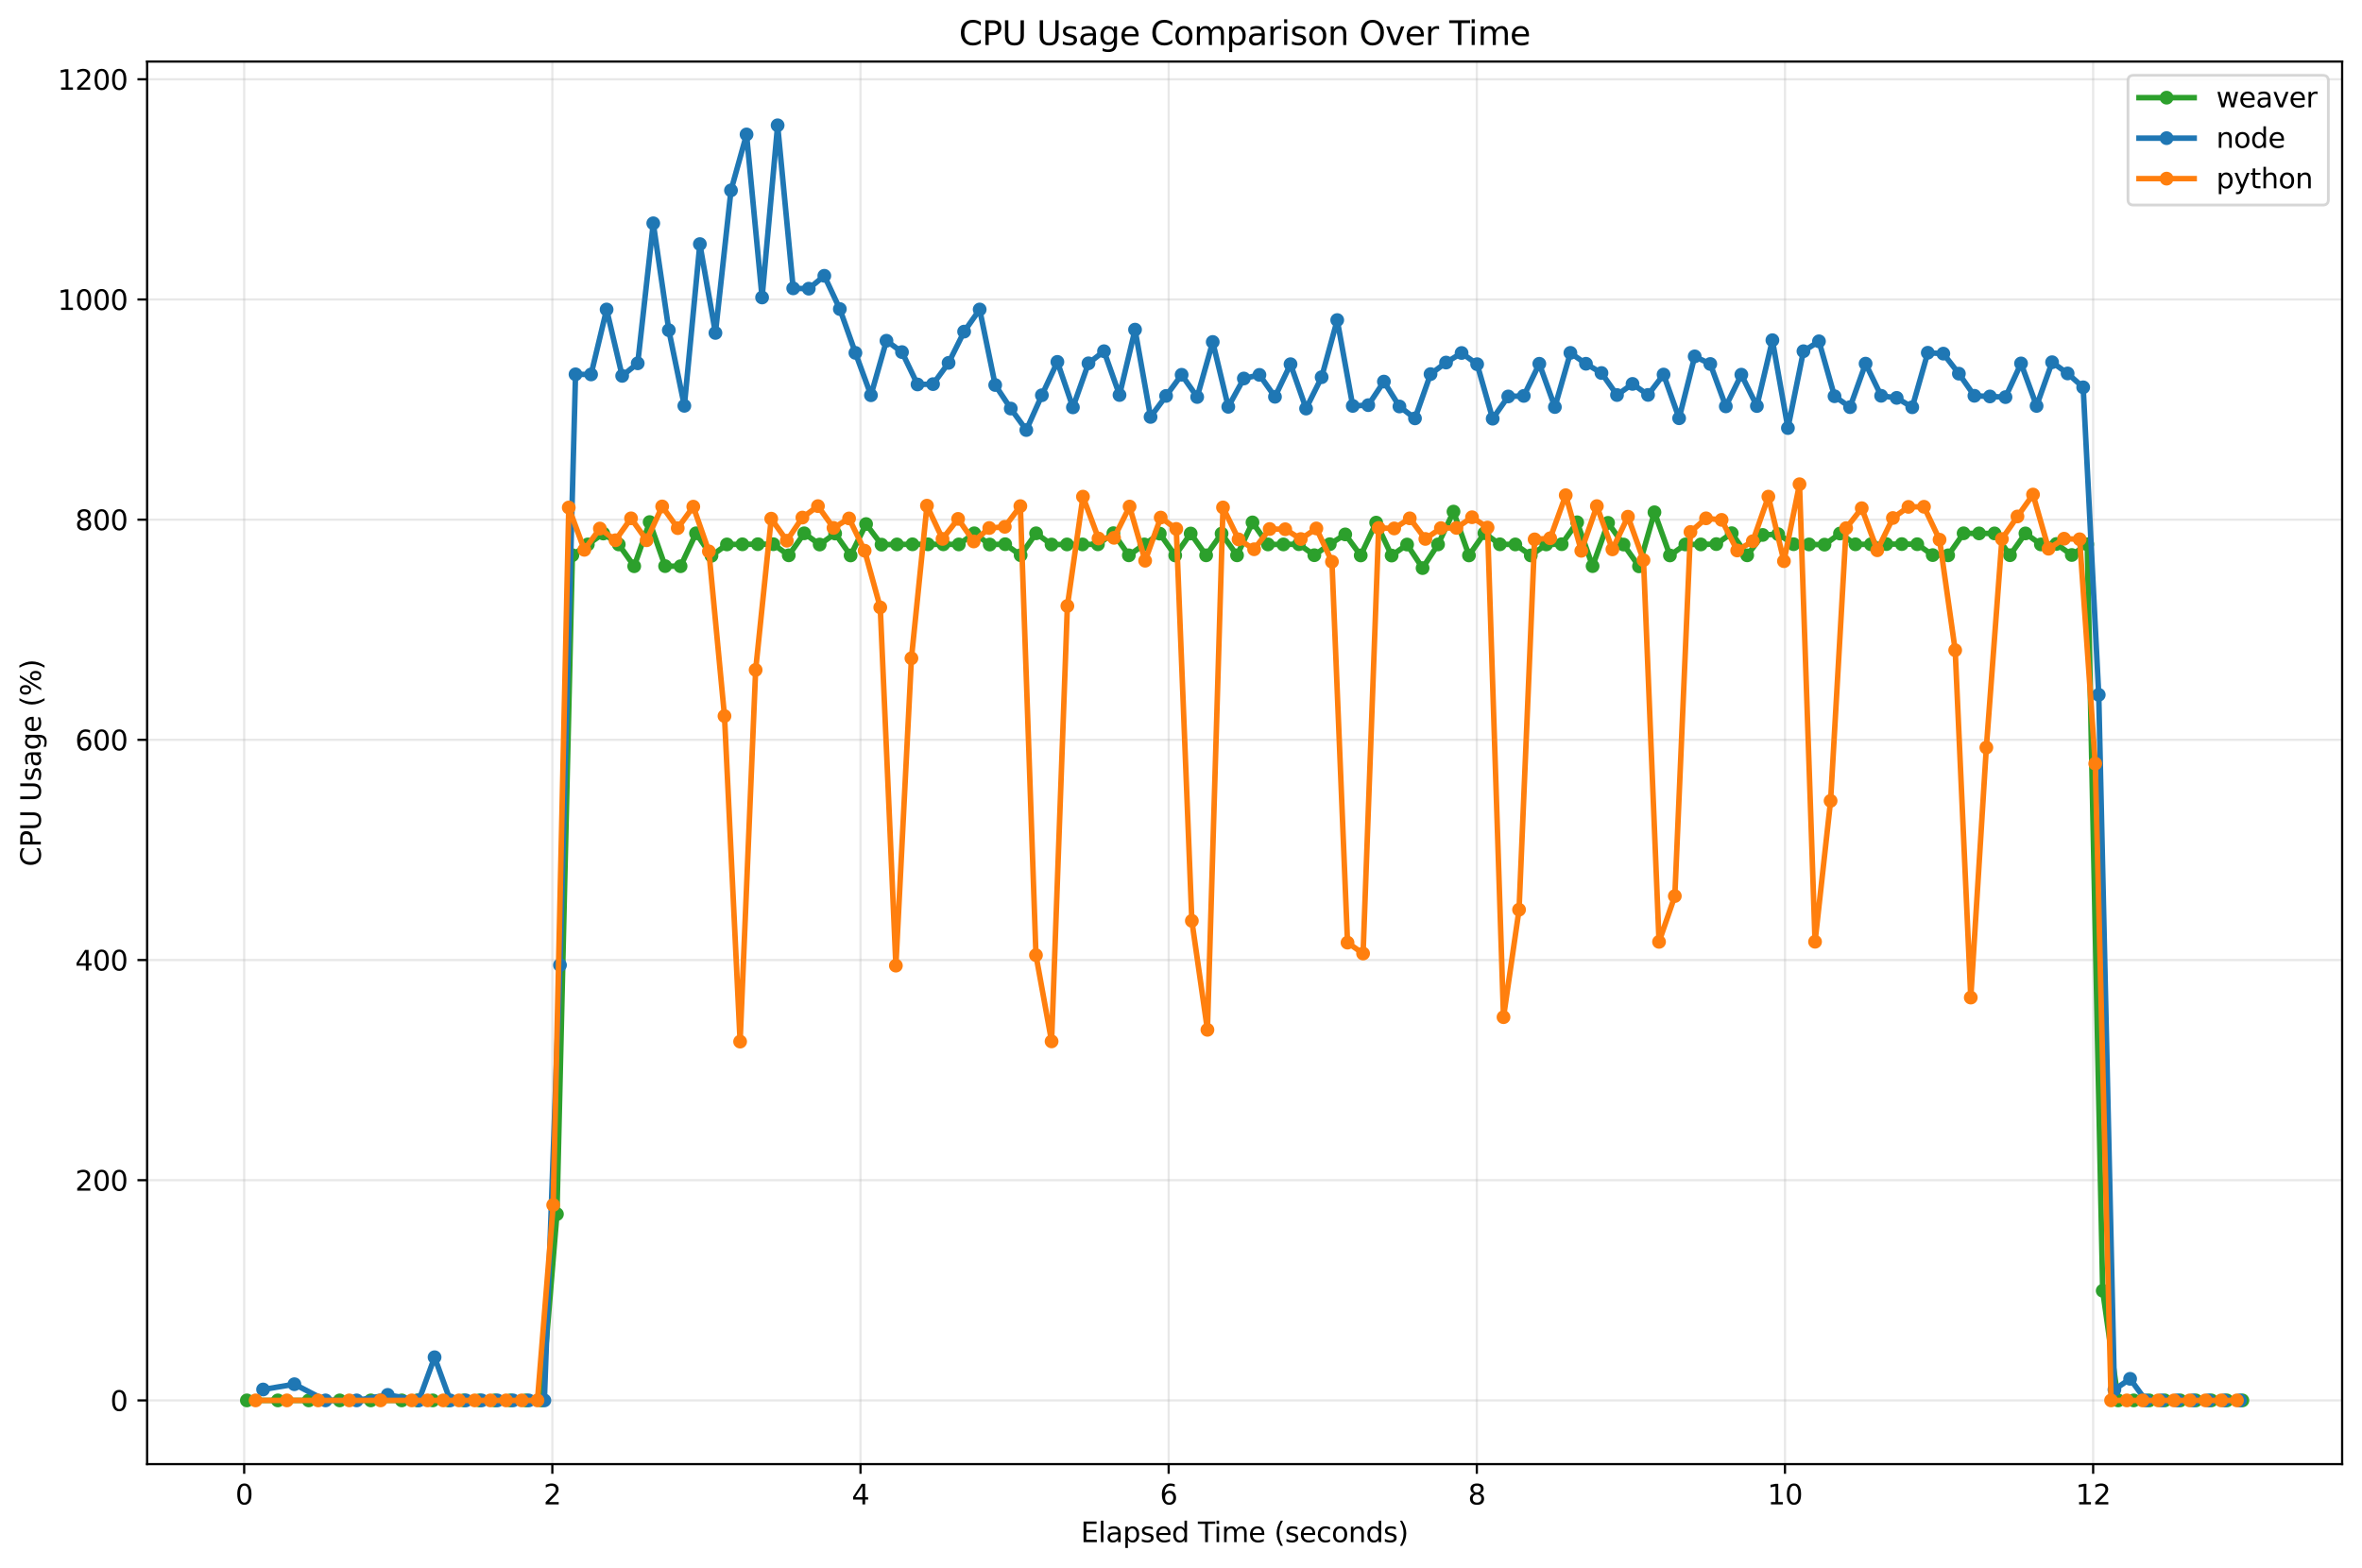 <?xml version="1.0" encoding="utf-8" standalone="no"?>
<!DOCTYPE svg PUBLIC "-//W3C//DTD SVG 1.1//EN"
  "http://www.w3.org/Graphics/SVG/1.1/DTD/svg11.dtd">
<svg xmlns:xlink="http://www.w3.org/1999/xlink" width="856.288pt" height="568.474pt" viewBox="0 0 856.288 568.474" xmlns="http://www.w3.org/2000/svg" version="1.1">
 <defs>
  <style type="text/css">*{stroke-linejoin: round; stroke-linecap: butt}</style>
 </defs>
 <g id="figure_1">
  <g id="patch_1">
   <path d="M 0 568.474 
L 856.288 568.474 
L 856.288 0 
L 0 0 
z
" style="fill: #ffffff"/>
  </g>
  <g id="axes_1">
   <g id="patch_2">
    <path d="M 53.328 530.918 
L 849.088 530.918 
L 849.088 22.318 
L 53.328 22.318 
z
" style="fill: #ffffff"/>
   </g>
   <g id="matplotlib.axis_1">
    <g id="xtick_1">
     <g id="line2d_1">
      <path d="M 88.52 530.918 
L 88.52 22.318 
" clip-path="url(#pe09e8b2be3)" style="fill: none; stroke: #b0b0b0; stroke-opacity: 0.3; stroke-width: 0.8; stroke-linecap: square"/>
     </g>
     <g id="line2d_2">
      <defs>
       <path id="mbfffcd1209" d="M 0 0 
L 0 3.5 
" style="stroke: #000000; stroke-width: 0.8"/>
      </defs>
      <g>
       <use xlink:href="#mbfffcd1209" x="88.52" y="530.918" style="stroke: #000000; stroke-width: 0.8"/>
      </g>
     </g>
     <g id="text_1">
      <!-- 0 -->
      <g transform="translate(85.339 545.517) scale(0.1 -0.1)">
       <defs>
        <path id="DejaVuSans-30" d="M 2034 4250 
Q 1547 4250 1301 3770 
Q 1056 3291 1056 2328 
Q 1056 1369 1301 889 
Q 1547 409 2034 409 
Q 2525 409 2770 889 
Q 3016 1369 3016 2328 
Q 3016 3291 2770 3770 
Q 2525 4250 2034 4250 
z
M 2034 4750 
Q 2819 4750 3233 4129 
Q 3647 3509 3647 2328 
Q 3647 1150 3233 529 
Q 2819 -91 2034 -91 
Q 1250 -91 836 529 
Q 422 1150 422 2328 
Q 422 3509 836 4129 
Q 1250 4750 2034 4750 
z
" transform="scale(0.016)"/>
       </defs>
       <use xlink:href="#DejaVuSans-30"/>
      </g>
     </g>
    </g>
    <g id="xtick_2">
     <g id="line2d_3">
      <path d="M 200.237 530.918 
L 200.237 22.318 
" clip-path="url(#pe09e8b2be3)" style="fill: none; stroke: #b0b0b0; stroke-opacity: 0.3; stroke-width: 0.8; stroke-linecap: square"/>
     </g>
     <g id="line2d_4">
      <g>
       <use xlink:href="#mbfffcd1209" x="200.237" y="530.918" style="stroke: #000000; stroke-width: 0.8"/>
      </g>
     </g>
     <g id="text_2">
      <!-- 2 -->
      <g transform="translate(197.056 545.517) scale(0.1 -0.1)">
       <defs>
        <path id="DejaVuSans-32" d="M 1228 531 
L 3431 531 
L 3431 0 
L 469 0 
L 469 531 
Q 828 903 1448 1529 
Q 2069 2156 2228 2338 
Q 2531 2678 2651 2914 
Q 2772 3150 2772 3378 
Q 2772 3750 2511 3984 
Q 2250 4219 1831 4219 
Q 1534 4219 1204 4116 
Q 875 4013 500 3803 
L 500 4441 
Q 881 4594 1212 4672 
Q 1544 4750 1819 4750 
Q 2544 4750 2975 4387 
Q 3406 4025 3406 3419 
Q 3406 3131 3298 2873 
Q 3191 2616 2906 2266 
Q 2828 2175 2409 1742 
Q 1991 1309 1228 531 
z
" transform="scale(0.016)"/>
       </defs>
       <use xlink:href="#DejaVuSans-32"/>
      </g>
     </g>
    </g>
    <g id="xtick_3">
     <g id="line2d_5">
      <path d="M 311.954 530.918 
L 311.954 22.318 
" clip-path="url(#pe09e8b2be3)" style="fill: none; stroke: #b0b0b0; stroke-opacity: 0.3; stroke-width: 0.8; stroke-linecap: square"/>
     </g>
     <g id="line2d_6">
      <g>
       <use xlink:href="#mbfffcd1209" x="311.954" y="530.918" style="stroke: #000000; stroke-width: 0.8"/>
      </g>
     </g>
     <g id="text_3">
      <!-- 4 -->
      <g transform="translate(308.773 545.517) scale(0.1 -0.1)">
       <defs>
        <path id="DejaVuSans-34" d="M 2419 4116 
L 825 1625 
L 2419 1625 
L 2419 4116 
z
M 2253 4666 
L 3047 4666 
L 3047 1625 
L 3713 1625 
L 3713 1100 
L 3047 1100 
L 3047 0 
L 2419 0 
L 2419 1100 
L 313 1100 
L 313 1709 
L 2253 4666 
z
" transform="scale(0.016)"/>
       </defs>
       <use xlink:href="#DejaVuSans-34"/>
      </g>
     </g>
    </g>
    <g id="xtick_4">
     <g id="line2d_7">
      <path d="M 423.671 530.918 
L 423.671 22.318 
" clip-path="url(#pe09e8b2be3)" style="fill: none; stroke: #b0b0b0; stroke-opacity: 0.3; stroke-width: 0.8; stroke-linecap: square"/>
     </g>
     <g id="line2d_8">
      <g>
       <use xlink:href="#mbfffcd1209" x="423.671" y="530.918" style="stroke: #000000; stroke-width: 0.8"/>
      </g>
     </g>
     <g id="text_4">
      <!-- 6 -->
      <g transform="translate(420.49 545.517) scale(0.1 -0.1)">
       <defs>
        <path id="DejaVuSans-36" d="M 2113 2584 
Q 1688 2584 1439 2293 
Q 1191 2003 1191 1497 
Q 1191 994 1439 701 
Q 1688 409 2113 409 
Q 2538 409 2786 701 
Q 3034 994 3034 1497 
Q 3034 2003 2786 2293 
Q 2538 2584 2113 2584 
z
M 3366 4563 
L 3366 3988 
Q 3128 4100 2886 4159 
Q 2644 4219 2406 4219 
Q 1781 4219 1451 3797 
Q 1122 3375 1075 2522 
Q 1259 2794 1537 2939 
Q 1816 3084 2150 3084 
Q 2853 3084 3261 2657 
Q 3669 2231 3669 1497 
Q 3669 778 3244 343 
Q 2819 -91 2113 -91 
Q 1303 -91 875 529 
Q 447 1150 447 2328 
Q 447 3434 972 4092 
Q 1497 4750 2381 4750 
Q 2619 4750 2861 4703 
Q 3103 4656 3366 4563 
z
" transform="scale(0.016)"/>
       </defs>
       <use xlink:href="#DejaVuSans-36"/>
      </g>
     </g>
    </g>
    <g id="xtick_5">
     <g id="line2d_9">
      <path d="M 535.388 530.918 
L 535.388 22.318 
" clip-path="url(#pe09e8b2be3)" style="fill: none; stroke: #b0b0b0; stroke-opacity: 0.3; stroke-width: 0.8; stroke-linecap: square"/>
     </g>
     <g id="line2d_10">
      <g>
       <use xlink:href="#mbfffcd1209" x="535.388" y="530.918" style="stroke: #000000; stroke-width: 0.8"/>
      </g>
     </g>
     <g id="text_5">
      <!-- 8 -->
      <g transform="translate(532.207 545.517) scale(0.1 -0.1)">
       <defs>
        <path id="DejaVuSans-38" d="M 2034 2216 
Q 1584 2216 1326 1975 
Q 1069 1734 1069 1313 
Q 1069 891 1326 650 
Q 1584 409 2034 409 
Q 2484 409 2743 651 
Q 3003 894 3003 1313 
Q 3003 1734 2745 1975 
Q 2488 2216 2034 2216 
z
M 1403 2484 
Q 997 2584 770 2862 
Q 544 3141 544 3541 
Q 544 4100 942 4425 
Q 1341 4750 2034 4750 
Q 2731 4750 3128 4425 
Q 3525 4100 3525 3541 
Q 3525 3141 3298 2862 
Q 3072 2584 2669 2484 
Q 3125 2378 3379 2068 
Q 3634 1759 3634 1313 
Q 3634 634 3220 271 
Q 2806 -91 2034 -91 
Q 1263 -91 848 271 
Q 434 634 434 1313 
Q 434 1759 690 2068 
Q 947 2378 1403 2484 
z
M 1172 3481 
Q 1172 3119 1398 2916 
Q 1625 2713 2034 2713 
Q 2441 2713 2670 2916 
Q 2900 3119 2900 3481 
Q 2900 3844 2670 4047 
Q 2441 4250 2034 4250 
Q 1625 4250 1398 4047 
Q 1172 3844 1172 3481 
z
" transform="scale(0.016)"/>
       </defs>
       <use xlink:href="#DejaVuSans-38"/>
      </g>
     </g>
    </g>
    <g id="xtick_6">
     <g id="line2d_11">
      <path d="M 647.105 530.918 
L 647.105 22.318 
" clip-path="url(#pe09e8b2be3)" style="fill: none; stroke: #b0b0b0; stroke-opacity: 0.3; stroke-width: 0.8; stroke-linecap: square"/>
     </g>
     <g id="line2d_12">
      <g>
       <use xlink:href="#mbfffcd1209" x="647.105" y="530.918" style="stroke: #000000; stroke-width: 0.8"/>
      </g>
     </g>
     <g id="text_6">
      <!-- 10 -->
      <g transform="translate(640.743 545.517) scale(0.1 -0.1)">
       <defs>
        <path id="DejaVuSans-31" d="M 794 531 
L 1825 531 
L 1825 4091 
L 703 3866 
L 703 4441 
L 1819 4666 
L 2450 4666 
L 2450 531 
L 3481 531 
L 3481 0 
L 794 0 
L 794 531 
z
" transform="scale(0.016)"/>
       </defs>
       <use xlink:href="#DejaVuSans-31"/>
       <use xlink:href="#DejaVuSans-30" x="63.623"/>
      </g>
     </g>
    </g>
    <g id="xtick_7">
     <g id="line2d_13">
      <path d="M 758.823 530.918 
L 758.823 22.318 
" clip-path="url(#pe09e8b2be3)" style="fill: none; stroke: #b0b0b0; stroke-opacity: 0.3; stroke-width: 0.8; stroke-linecap: square"/>
     </g>
     <g id="line2d_14">
      <g>
       <use xlink:href="#mbfffcd1209" x="758.823" y="530.918" style="stroke: #000000; stroke-width: 0.8"/>
      </g>
     </g>
     <g id="text_7">
      <!-- 12 -->
      <g transform="translate(752.46 545.517) scale(0.1 -0.1)">
       <use xlink:href="#DejaVuSans-31"/>
       <use xlink:href="#DejaVuSans-32" x="63.623"/>
      </g>
     </g>
    </g>
    <g id="text_8">
     <!-- Elapsed Time (seconds) -->
     <g transform="translate(391.815 559.195) scale(0.1 -0.1)">
      <defs>
       <path id="DejaVuSans-45" d="M 628 4666 
L 3578 4666 
L 3578 4134 
L 1259 4134 
L 1259 2753 
L 3481 2753 
L 3481 2222 
L 1259 2222 
L 1259 531 
L 3634 531 
L 3634 0 
L 628 0 
L 628 4666 
z
" transform="scale(0.016)"/>
       <path id="DejaVuSans-6c" d="M 603 4863 
L 1178 4863 
L 1178 0 
L 603 0 
L 603 4863 
z
" transform="scale(0.016)"/>
       <path id="DejaVuSans-61" d="M 2194 1759 
Q 1497 1759 1228 1600 
Q 959 1441 959 1056 
Q 959 750 1161 570 
Q 1363 391 1709 391 
Q 2188 391 2477 730 
Q 2766 1069 2766 1631 
L 2766 1759 
L 2194 1759 
z
M 3341 1997 
L 3341 0 
L 2766 0 
L 2766 531 
Q 2569 213 2275 61 
Q 1981 -91 1556 -91 
Q 1019 -91 701 211 
Q 384 513 384 1019 
Q 384 1609 779 1909 
Q 1175 2209 1959 2209 
L 2766 2209 
L 2766 2266 
Q 2766 2663 2505 2880 
Q 2244 3097 1772 3097 
Q 1472 3097 1187 3025 
Q 903 2953 641 2809 
L 641 3341 
Q 956 3463 1253 3523 
Q 1550 3584 1831 3584 
Q 2591 3584 2966 3190 
Q 3341 2797 3341 1997 
z
" transform="scale(0.016)"/>
       <path id="DejaVuSans-70" d="M 1159 525 
L 1159 -1331 
L 581 -1331 
L 581 3500 
L 1159 3500 
L 1159 2969 
Q 1341 3281 1617 3432 
Q 1894 3584 2278 3584 
Q 2916 3584 3314 3078 
Q 3713 2572 3713 1747 
Q 3713 922 3314 415 
Q 2916 -91 2278 -91 
Q 1894 -91 1617 61 
Q 1341 213 1159 525 
z
M 3116 1747 
Q 3116 2381 2855 2742 
Q 2594 3103 2138 3103 
Q 1681 3103 1420 2742 
Q 1159 2381 1159 1747 
Q 1159 1113 1420 752 
Q 1681 391 2138 391 
Q 2594 391 2855 752 
Q 3116 1113 3116 1747 
z
" transform="scale(0.016)"/>
       <path id="DejaVuSans-73" d="M 2834 3397 
L 2834 2853 
Q 2591 2978 2328 3040 
Q 2066 3103 1784 3103 
Q 1356 3103 1142 2972 
Q 928 2841 928 2578 
Q 928 2378 1081 2264 
Q 1234 2150 1697 2047 
L 1894 2003 
Q 2506 1872 2764 1633 
Q 3022 1394 3022 966 
Q 3022 478 2636 193 
Q 2250 -91 1575 -91 
Q 1294 -91 989 -36 
Q 684 19 347 128 
L 347 722 
Q 666 556 975 473 
Q 1284 391 1588 391 
Q 1994 391 2212 530 
Q 2431 669 2431 922 
Q 2431 1156 2273 1281 
Q 2116 1406 1581 1522 
L 1381 1569 
Q 847 1681 609 1914 
Q 372 2147 372 2553 
Q 372 3047 722 3315 
Q 1072 3584 1716 3584 
Q 2034 3584 2315 3537 
Q 2597 3491 2834 3397 
z
" transform="scale(0.016)"/>
       <path id="DejaVuSans-65" d="M 3597 1894 
L 3597 1613 
L 953 1613 
Q 991 1019 1311 708 
Q 1631 397 2203 397 
Q 2534 397 2845 478 
Q 3156 559 3463 722 
L 3463 178 
Q 3153 47 2828 -22 
Q 2503 -91 2169 -91 
Q 1331 -91 842 396 
Q 353 884 353 1716 
Q 353 2575 817 3079 
Q 1281 3584 2069 3584 
Q 2775 3584 3186 3129 
Q 3597 2675 3597 1894 
z
M 3022 2063 
Q 3016 2534 2758 2815 
Q 2500 3097 2075 3097 
Q 1594 3097 1305 2825 
Q 1016 2553 972 2059 
L 3022 2063 
z
" transform="scale(0.016)"/>
       <path id="DejaVuSans-64" d="M 2906 2969 
L 2906 4863 
L 3481 4863 
L 3481 0 
L 2906 0 
L 2906 525 
Q 2725 213 2448 61 
Q 2172 -91 1784 -91 
Q 1150 -91 751 415 
Q 353 922 353 1747 
Q 353 2572 751 3078 
Q 1150 3584 1784 3584 
Q 2172 3584 2448 3432 
Q 2725 3281 2906 2969 
z
M 947 1747 
Q 947 1113 1208 752 
Q 1469 391 1925 391 
Q 2381 391 2643 752 
Q 2906 1113 2906 1747 
Q 2906 2381 2643 2742 
Q 2381 3103 1925 3103 
Q 1469 3103 1208 2742 
Q 947 2381 947 1747 
z
" transform="scale(0.016)"/>
       <path id="DejaVuSans-20" transform="scale(0.016)"/>
       <path id="DejaVuSans-54" d="M -19 4666 
L 3928 4666 
L 3928 4134 
L 2272 4134 
L 2272 0 
L 1638 0 
L 1638 4134 
L -19 4134 
L -19 4666 
z
" transform="scale(0.016)"/>
       <path id="DejaVuSans-69" d="M 603 3500 
L 1178 3500 
L 1178 0 
L 603 0 
L 603 3500 
z
M 603 4863 
L 1178 4863 
L 1178 4134 
L 603 4134 
L 603 4863 
z
" transform="scale(0.016)"/>
       <path id="DejaVuSans-6d" d="M 3328 2828 
Q 3544 3216 3844 3400 
Q 4144 3584 4550 3584 
Q 5097 3584 5394 3201 
Q 5691 2819 5691 2113 
L 5691 0 
L 5113 0 
L 5113 2094 
Q 5113 2597 4934 2840 
Q 4756 3084 4391 3084 
Q 3944 3084 3684 2787 
Q 3425 2491 3425 1978 
L 3425 0 
L 2847 0 
L 2847 2094 
Q 2847 2600 2669 2842 
Q 2491 3084 2119 3084 
Q 1678 3084 1418 2786 
Q 1159 2488 1159 1978 
L 1159 0 
L 581 0 
L 581 3500 
L 1159 3500 
L 1159 2956 
Q 1356 3278 1631 3431 
Q 1906 3584 2284 3584 
Q 2666 3584 2933 3390 
Q 3200 3197 3328 2828 
z
" transform="scale(0.016)"/>
       <path id="DejaVuSans-28" d="M 1984 4856 
Q 1566 4138 1362 3434 
Q 1159 2731 1159 2009 
Q 1159 1288 1364 580 
Q 1569 -128 1984 -844 
L 1484 -844 
Q 1016 -109 783 600 
Q 550 1309 550 2009 
Q 550 2706 781 3412 
Q 1013 4119 1484 4856 
L 1984 4856 
z
" transform="scale(0.016)"/>
       <path id="DejaVuSans-63" d="M 3122 3366 
L 3122 2828 
Q 2878 2963 2633 3030 
Q 2388 3097 2138 3097 
Q 1578 3097 1268 2742 
Q 959 2388 959 1747 
Q 959 1106 1268 751 
Q 1578 397 2138 397 
Q 2388 397 2633 464 
Q 2878 531 3122 666 
L 3122 134 
Q 2881 22 2623 -34 
Q 2366 -91 2075 -91 
Q 1284 -91 818 406 
Q 353 903 353 1747 
Q 353 2603 823 3093 
Q 1294 3584 2113 3584 
Q 2378 3584 2631 3529 
Q 2884 3475 3122 3366 
z
" transform="scale(0.016)"/>
       <path id="DejaVuSans-6f" d="M 1959 3097 
Q 1497 3097 1228 2736 
Q 959 2375 959 1747 
Q 959 1119 1226 758 
Q 1494 397 1959 397 
Q 2419 397 2687 759 
Q 2956 1122 2956 1747 
Q 2956 2369 2687 2733 
Q 2419 3097 1959 3097 
z
M 1959 3584 
Q 2709 3584 3137 3096 
Q 3566 2609 3566 1747 
Q 3566 888 3137 398 
Q 2709 -91 1959 -91 
Q 1206 -91 779 398 
Q 353 888 353 1747 
Q 353 2609 779 3096 
Q 1206 3584 1959 3584 
z
" transform="scale(0.016)"/>
       <path id="DejaVuSans-6e" d="M 3513 2113 
L 3513 0 
L 2938 0 
L 2938 2094 
Q 2938 2591 2744 2837 
Q 2550 3084 2163 3084 
Q 1697 3084 1428 2787 
Q 1159 2491 1159 1978 
L 1159 0 
L 581 0 
L 581 3500 
L 1159 3500 
L 1159 2956 
Q 1366 3272 1645 3428 
Q 1925 3584 2291 3584 
Q 2894 3584 3203 3211 
Q 3513 2838 3513 2113 
z
" transform="scale(0.016)"/>
       <path id="DejaVuSans-29" d="M 513 4856 
L 1013 4856 
Q 1481 4119 1714 3412 
Q 1947 2706 1947 2009 
Q 1947 1309 1714 600 
Q 1481 -109 1013 -844 
L 513 -844 
Q 928 -128 1133 580 
Q 1338 1288 1338 2009 
Q 1338 2731 1133 3434 
Q 928 4138 513 4856 
z
" transform="scale(0.016)"/>
      </defs>
      <use xlink:href="#DejaVuSans-45"/>
      <use xlink:href="#DejaVuSans-6c" x="63.184"/>
      <use xlink:href="#DejaVuSans-61" x="90.967"/>
      <use xlink:href="#DejaVuSans-70" x="152.246"/>
      <use xlink:href="#DejaVuSans-73" x="215.723"/>
      <use xlink:href="#DejaVuSans-65" x="267.822"/>
      <use xlink:href="#DejaVuSans-64" x="329.346"/>
      <use xlink:href="#DejaVuSans-20" x="392.822"/>
      <use xlink:href="#DejaVuSans-54" x="424.609"/>
      <use xlink:href="#DejaVuSans-69" x="482.568"/>
      <use xlink:href="#DejaVuSans-6d" x="510.352"/>
      <use xlink:href="#DejaVuSans-65" x="607.764"/>
      <use xlink:href="#DejaVuSans-20" x="669.287"/>
      <use xlink:href="#DejaVuSans-28" x="701.074"/>
      <use xlink:href="#DejaVuSans-73" x="740.088"/>
      <use xlink:href="#DejaVuSans-65" x="792.188"/>
      <use xlink:href="#DejaVuSans-63" x="853.711"/>
      <use xlink:href="#DejaVuSans-6f" x="908.691"/>
      <use xlink:href="#DejaVuSans-6e" x="969.873"/>
      <use xlink:href="#DejaVuSans-64" x="1033.252"/>
      <use xlink:href="#DejaVuSans-73" x="1096.729"/>
      <use xlink:href="#DejaVuSans-29" x="1148.828"/>
     </g>
    </g>
   </g>
   <g id="matplotlib.axis_2">
    <g id="ytick_1">
     <g id="line2d_15">
      <path d="M 53.328 507.8 
L 849.088 507.8 
" clip-path="url(#pe09e8b2be3)" style="fill: none; stroke: #b0b0b0; stroke-opacity: 0.3; stroke-width: 0.8; stroke-linecap: square"/>
     </g>
     <g id="line2d_16">
      <defs>
       <path id="ma9e77f4a59" d="M 0 0 
L -3.5 0 
" style="stroke: #000000; stroke-width: 0.8"/>
      </defs>
      <g>
       <use xlink:href="#ma9e77f4a59" x="53.328" y="507.8" style="stroke: #000000; stroke-width: 0.8"/>
      </g>
     </g>
     <g id="text_9">
      <!-- 0 -->
      <g transform="translate(39.966 511.599) scale(0.1 -0.1)">
       <use xlink:href="#DejaVuSans-30"/>
      </g>
     </g>
    </g>
    <g id="ytick_2">
     <g id="line2d_17">
      <path d="M 53.328 427.958 
L 849.088 427.958 
" clip-path="url(#pe09e8b2be3)" style="fill: none; stroke: #b0b0b0; stroke-opacity: 0.3; stroke-width: 0.8; stroke-linecap: square"/>
     </g>
     <g id="line2d_18">
      <g>
       <use xlink:href="#ma9e77f4a59" x="53.328" y="427.958" style="stroke: #000000; stroke-width: 0.8"/>
      </g>
     </g>
     <g id="text_10">
      <!-- 200 -->
      <g transform="translate(27.241 431.757) scale(0.1 -0.1)">
       <use xlink:href="#DejaVuSans-32"/>
       <use xlink:href="#DejaVuSans-30" x="63.623"/>
       <use xlink:href="#DejaVuSans-30" x="127.246"/>
      </g>
     </g>
    </g>
    <g id="ytick_3">
     <g id="line2d_19">
      <path d="M 53.328 348.116 
L 849.088 348.116 
" clip-path="url(#pe09e8b2be3)" style="fill: none; stroke: #b0b0b0; stroke-opacity: 0.3; stroke-width: 0.8; stroke-linecap: square"/>
     </g>
     <g id="line2d_20">
      <g>
       <use xlink:href="#ma9e77f4a59" x="53.328" y="348.116" style="stroke: #000000; stroke-width: 0.8"/>
      </g>
     </g>
     <g id="text_11">
      <!-- 400 -->
      <g transform="translate(27.241 351.916) scale(0.1 -0.1)">
       <use xlink:href="#DejaVuSans-34"/>
       <use xlink:href="#DejaVuSans-30" x="63.623"/>
       <use xlink:href="#DejaVuSans-30" x="127.246"/>
      </g>
     </g>
    </g>
    <g id="ytick_4">
     <g id="line2d_21">
      <path d="M 53.328 268.275 
L 849.088 268.275 
" clip-path="url(#pe09e8b2be3)" style="fill: none; stroke: #b0b0b0; stroke-opacity: 0.3; stroke-width: 0.8; stroke-linecap: square"/>
     </g>
     <g id="line2d_22">
      <g>
       <use xlink:href="#ma9e77f4a59" x="53.328" y="268.275" style="stroke: #000000; stroke-width: 0.8"/>
      </g>
     </g>
     <g id="text_12">
      <!-- 600 -->
      <g transform="translate(27.241 272.074) scale(0.1 -0.1)">
       <use xlink:href="#DejaVuSans-36"/>
       <use xlink:href="#DejaVuSans-30" x="63.623"/>
       <use xlink:href="#DejaVuSans-30" x="127.246"/>
      </g>
     </g>
    </g>
    <g id="ytick_5">
     <g id="line2d_23">
      <path d="M 53.328 188.433 
L 849.088 188.433 
" clip-path="url(#pe09e8b2be3)" style="fill: none; stroke: #b0b0b0; stroke-opacity: 0.3; stroke-width: 0.8; stroke-linecap: square"/>
     </g>
     <g id="line2d_24">
      <g>
       <use xlink:href="#ma9e77f4a59" x="53.328" y="188.433" style="stroke: #000000; stroke-width: 0.8"/>
      </g>
     </g>
     <g id="text_13">
      <!-- 800 -->
      <g transform="translate(27.241 192.232) scale(0.1 -0.1)">
       <use xlink:href="#DejaVuSans-38"/>
       <use xlink:href="#DejaVuSans-30" x="63.623"/>
       <use xlink:href="#DejaVuSans-30" x="127.246"/>
      </g>
     </g>
    </g>
    <g id="ytick_6">
     <g id="line2d_25">
      <path d="M 53.328 108.591 
L 849.088 108.591 
" clip-path="url(#pe09e8b2be3)" style="fill: none; stroke: #b0b0b0; stroke-opacity: 0.3; stroke-width: 0.8; stroke-linecap: square"/>
     </g>
     <g id="line2d_26">
      <g>
       <use xlink:href="#ma9e77f4a59" x="53.328" y="108.591" style="stroke: #000000; stroke-width: 0.8"/>
      </g>
     </g>
     <g id="text_14">
      <!-- 1000 -->
      <g transform="translate(20.878 112.39) scale(0.1 -0.1)">
       <use xlink:href="#DejaVuSans-31"/>
       <use xlink:href="#DejaVuSans-30" x="63.623"/>
       <use xlink:href="#DejaVuSans-30" x="127.246"/>
       <use xlink:href="#DejaVuSans-30" x="190.869"/>
      </g>
     </g>
    </g>
    <g id="ytick_7">
     <g id="line2d_27">
      <path d="M 53.328 28.749 
L 849.088 28.749 
" clip-path="url(#pe09e8b2be3)" style="fill: none; stroke: #b0b0b0; stroke-opacity: 0.3; stroke-width: 0.8; stroke-linecap: square"/>
     </g>
     <g id="line2d_28">
      <g>
       <use xlink:href="#ma9e77f4a59" x="53.328" y="28.749" style="stroke: #000000; stroke-width: 0.8"/>
      </g>
     </g>
     <g id="text_15">
      <!-- 1200 -->
      <g transform="translate(20.878 32.549) scale(0.1 -0.1)">
       <use xlink:href="#DejaVuSans-31"/>
       <use xlink:href="#DejaVuSans-32" x="63.623"/>
       <use xlink:href="#DejaVuSans-30" x="127.246"/>
       <use xlink:href="#DejaVuSans-30" x="190.869"/>
      </g>
     </g>
    </g>
    <g id="text_16">
     <!-- CPU Usage (%) -->
     <g transform="translate(14.798 314.193) rotate(-90) scale(0.1 -0.1)">
      <defs>
       <path id="DejaVuSans-43" d="M 4122 4306 
L 4122 3641 
Q 3803 3938 3442 4084 
Q 3081 4231 2675 4231 
Q 1875 4231 1450 3742 
Q 1025 3253 1025 2328 
Q 1025 1406 1450 917 
Q 1875 428 2675 428 
Q 3081 428 3442 575 
Q 3803 722 4122 1019 
L 4122 359 
Q 3791 134 3420 21 
Q 3050 -91 2638 -91 
Q 1578 -91 968 557 
Q 359 1206 359 2328 
Q 359 3453 968 4101 
Q 1578 4750 2638 4750 
Q 3056 4750 3426 4639 
Q 3797 4528 4122 4306 
z
" transform="scale(0.016)"/>
       <path id="DejaVuSans-50" d="M 1259 4147 
L 1259 2394 
L 2053 2394 
Q 2494 2394 2734 2622 
Q 2975 2850 2975 3272 
Q 2975 3691 2734 3919 
Q 2494 4147 2053 4147 
L 1259 4147 
z
M 628 4666 
L 2053 4666 
Q 2838 4666 3239 4311 
Q 3641 3956 3641 3272 
Q 3641 2581 3239 2228 
Q 2838 1875 2053 1875 
L 1259 1875 
L 1259 0 
L 628 0 
L 628 4666 
z
" transform="scale(0.016)"/>
       <path id="DejaVuSans-55" d="M 556 4666 
L 1191 4666 
L 1191 1831 
Q 1191 1081 1462 751 
Q 1734 422 2344 422 
Q 2950 422 3222 751 
Q 3494 1081 3494 1831 
L 3494 4666 
L 4128 4666 
L 4128 1753 
Q 4128 841 3676 375 
Q 3225 -91 2344 -91 
Q 1459 -91 1007 375 
Q 556 841 556 1753 
L 556 4666 
z
" transform="scale(0.016)"/>
       <path id="DejaVuSans-67" d="M 2906 1791 
Q 2906 2416 2648 2759 
Q 2391 3103 1925 3103 
Q 1463 3103 1205 2759 
Q 947 2416 947 1791 
Q 947 1169 1205 825 
Q 1463 481 1925 481 
Q 2391 481 2648 825 
Q 2906 1169 2906 1791 
z
M 3481 434 
Q 3481 -459 3084 -895 
Q 2688 -1331 1869 -1331 
Q 1566 -1331 1297 -1286 
Q 1028 -1241 775 -1147 
L 775 -588 
Q 1028 -725 1275 -790 
Q 1522 -856 1778 -856 
Q 2344 -856 2625 -561 
Q 2906 -266 2906 331 
L 2906 616 
Q 2728 306 2450 153 
Q 2172 0 1784 0 
Q 1141 0 747 490 
Q 353 981 353 1791 
Q 353 2603 747 3093 
Q 1141 3584 1784 3584 
Q 2172 3584 2450 3431 
Q 2728 3278 2906 2969 
L 2906 3500 
L 3481 3500 
L 3481 434 
z
" transform="scale(0.016)"/>
       <path id="DejaVuSans-25" d="M 4653 2053 
Q 4381 2053 4226 1822 
Q 4072 1591 4072 1178 
Q 4072 772 4226 539 
Q 4381 306 4653 306 
Q 4919 306 5073 539 
Q 5228 772 5228 1178 
Q 5228 1588 5073 1820 
Q 4919 2053 4653 2053 
z
M 4653 2450 
Q 5147 2450 5437 2106 
Q 5728 1763 5728 1178 
Q 5728 594 5436 251 
Q 5144 -91 4653 -91 
Q 4153 -91 3862 251 
Q 3572 594 3572 1178 
Q 3572 1766 3864 2108 
Q 4156 2450 4653 2450 
z
M 1428 4353 
Q 1159 4353 1004 4120 
Q 850 3888 850 3481 
Q 850 3069 1003 2837 
Q 1156 2606 1428 2606 
Q 1700 2606 1854 2837 
Q 2009 3069 2009 3481 
Q 2009 3884 1853 4118 
Q 1697 4353 1428 4353 
z
M 4250 4750 
L 4750 4750 
L 1831 -91 
L 1331 -91 
L 4250 4750 
z
M 1428 4750 
Q 1922 4750 2215 4408 
Q 2509 4066 2509 3481 
Q 2509 2891 2217 2550 
Q 1925 2209 1428 2209 
Q 931 2209 642 2551 
Q 353 2894 353 3481 
Q 353 4063 643 4406 
Q 934 4750 1428 4750 
z
" transform="scale(0.016)"/>
      </defs>
      <use xlink:href="#DejaVuSans-43"/>
      <use xlink:href="#DejaVuSans-50" x="69.824"/>
      <use xlink:href="#DejaVuSans-55" x="130.127"/>
      <use xlink:href="#DejaVuSans-20" x="203.32"/>
      <use xlink:href="#DejaVuSans-55" x="235.107"/>
      <use xlink:href="#DejaVuSans-73" x="308.301"/>
      <use xlink:href="#DejaVuSans-61" x="360.4"/>
      <use xlink:href="#DejaVuSans-67" x="421.68"/>
      <use xlink:href="#DejaVuSans-65" x="485.156"/>
      <use xlink:href="#DejaVuSans-20" x="546.68"/>
      <use xlink:href="#DejaVuSans-28" x="578.467"/>
      <use xlink:href="#DejaVuSans-25" x="617.48"/>
      <use xlink:href="#DejaVuSans-29" x="712.5"/>
     </g>
    </g>
   </g>
   <g id="line2d_29">
    <path d="M 89.499 507.8 
L 100.73 507.8 
L 111.924 507.8 
L 123.159 507.8 
L 134.432 507.8 
L 145.652 507.8 
L 151.284 507.8 
L 156.904 507.8 
L 162.533 507.8 
L 168.15 507.8 
L 173.782 507.8 
L 179.401 507.8 
L 185.029 507.8 
L 190.658 507.8 
L 196.278 507.8 
L 201.899 440.254 
L 207.503 201.327 
L 213.106 197.415 
L 218.709 193.463 
L 224.313 197.415 
L 229.917 205.319 
L 235.519 189.311 
L 241.12 205.28 
L 246.723 205.319 
L 252.325 193.383 
L 257.931 201.527 
L 263.535 197.415 
L 269.138 197.375 
L 274.741 197.335 
L 280.343 197.335 
L 285.947 201.367 
L 291.55 193.383 
L 297.153 197.455 
L 302.758 193.463 
L 308.362 201.407 
L 313.975 190.03 
L 319.58 197.495 
L 325.184 197.415 
L 330.788 197.375 
L 336.391 197.375 
L 341.995 197.375 
L 347.598 197.415 
L 353.202 193.383 
L 358.805 197.455 
L 364.409 197.335 
L 370.01 201.327 
L 375.614 193.383 
L 381.217 197.455 
L 386.82 197.415 
L 392.425 197.415 
L 398.029 197.375 
L 403.631 193.343 
L 409.234 201.367 
L 414.838 197.415 
L 420.442 193.503 
L 426.047 201.407 
L 431.651 193.463 
L 437.254 201.367 
L 442.857 193.503 
L 448.463 201.367 
L 454.065 189.431 
L 459.669 197.415 
L 465.274 197.415 
L 470.876 197.335 
L 476.478 201.327 
L 482.08 197.335 
L 487.69 193.782 
L 493.294 201.407 
L 498.898 189.511 
L 504.504 201.447 
L 510.108 197.455 
L 515.724 205.998 
L 521.328 197.415 
L 526.932 185.519 
L 532.537 201.407 
L 538.14 193.343 
L 543.743 197.375 
L 549.346 197.415 
L 554.95 201.407 
L 560.554 197.415 
L 566.156 197.335 
L 571.76 189.391 
L 577.361 205.28 
L 582.967 189.591 
L 588.571 197.455 
L 594.175 205.359 
L 599.783 185.758 
L 605.387 201.407 
L 610.991 197.415 
L 616.595 197.415 
L 622.198 197.295 
L 627.8 193.343 
L 633.402 201.367 
L 639.016 193.982 
L 644.624 193.702 
L 650.228 197.335 
L 655.831 197.415 
L 661.435 197.495 
L 667.04 193.463 
L 672.645 197.375 
L 678.247 197.375 
L 683.85 197.295 
L 689.451 197.295 
L 695.053 197.335 
L 700.656 201.287 
L 706.258 201.367 
L 711.862 193.383 
L 717.464 193.423 
L 723.068 193.423 
L 728.671 201.327 
L 734.275 193.423 
L 739.878 197.415 
L 745.48 197.255 
L 751.079 201.248 
L 756.683 197.335 
L 762.288 468.039 
L 767.903 507.8 
L 773.535 507.8 
L 779.153 507.8 
L 784.773 507.8 
L 790.398 507.8 
L 796.029 507.8 
L 801.657 507.8 
L 807.284 507.8 
L 812.917 507.8 
" clip-path="url(#pe09e8b2be3)" style="fill: none; stroke: #2ca02c; stroke-width: 2; stroke-linecap: square"/>
    <defs>
     <path id="m9f70f3a4a6" d="M 0 2 
C 0.53 2 1.039 1.789 1.414 1.414 
C 1.789 1.039 2 0.53 2 0 
C 2 -0.53 1.789 -1.039 1.414 -1.414 
C 1.039 -1.789 0.53 -2 0 -2 
C -0.53 -2 -1.039 -1.789 -1.414 -1.414 
C -1.789 -1.039 -2 -0.53 -2 0 
C -2 0.53 -1.789 1.039 -1.414 1.414 
C -1.039 1.789 -0.53 2 0 2 
z
" style="stroke: #2ca02c"/>
    </defs>
    <g clip-path="url(#pe09e8b2be3)">
     <use xlink:href="#m9f70f3a4a6" x="89.499" y="507.8" style="fill: #2ca02c; stroke: #2ca02c"/>
     <use xlink:href="#m9f70f3a4a6" x="100.73" y="507.8" style="fill: #2ca02c; stroke: #2ca02c"/>
     <use xlink:href="#m9f70f3a4a6" x="111.924" y="507.8" style="fill: #2ca02c; stroke: #2ca02c"/>
     <use xlink:href="#m9f70f3a4a6" x="123.159" y="507.8" style="fill: #2ca02c; stroke: #2ca02c"/>
     <use xlink:href="#m9f70f3a4a6" x="134.432" y="507.8" style="fill: #2ca02c; stroke: #2ca02c"/>
     <use xlink:href="#m9f70f3a4a6" x="145.652" y="507.8" style="fill: #2ca02c; stroke: #2ca02c"/>
     <use xlink:href="#m9f70f3a4a6" x="151.284" y="507.8" style="fill: #2ca02c; stroke: #2ca02c"/>
     <use xlink:href="#m9f70f3a4a6" x="156.904" y="507.8" style="fill: #2ca02c; stroke: #2ca02c"/>
     <use xlink:href="#m9f70f3a4a6" x="162.533" y="507.8" style="fill: #2ca02c; stroke: #2ca02c"/>
     <use xlink:href="#m9f70f3a4a6" x="168.15" y="507.8" style="fill: #2ca02c; stroke: #2ca02c"/>
     <use xlink:href="#m9f70f3a4a6" x="173.782" y="507.8" style="fill: #2ca02c; stroke: #2ca02c"/>
     <use xlink:href="#m9f70f3a4a6" x="179.401" y="507.8" style="fill: #2ca02c; stroke: #2ca02c"/>
     <use xlink:href="#m9f70f3a4a6" x="185.029" y="507.8" style="fill: #2ca02c; stroke: #2ca02c"/>
     <use xlink:href="#m9f70f3a4a6" x="190.658" y="507.8" style="fill: #2ca02c; stroke: #2ca02c"/>
     <use xlink:href="#m9f70f3a4a6" x="196.278" y="507.8" style="fill: #2ca02c; stroke: #2ca02c"/>
     <use xlink:href="#m9f70f3a4a6" x="201.899" y="440.254" style="fill: #2ca02c; stroke: #2ca02c"/>
     <use xlink:href="#m9f70f3a4a6" x="207.503" y="201.327" style="fill: #2ca02c; stroke: #2ca02c"/>
     <use xlink:href="#m9f70f3a4a6" x="213.106" y="197.415" style="fill: #2ca02c; stroke: #2ca02c"/>
     <use xlink:href="#m9f70f3a4a6" x="218.709" y="193.463" style="fill: #2ca02c; stroke: #2ca02c"/>
     <use xlink:href="#m9f70f3a4a6" x="224.313" y="197.415" style="fill: #2ca02c; stroke: #2ca02c"/>
     <use xlink:href="#m9f70f3a4a6" x="229.917" y="205.319" style="fill: #2ca02c; stroke: #2ca02c"/>
     <use xlink:href="#m9f70f3a4a6" x="235.519" y="189.311" style="fill: #2ca02c; stroke: #2ca02c"/>
     <use xlink:href="#m9f70f3a4a6" x="241.12" y="205.28" style="fill: #2ca02c; stroke: #2ca02c"/>
     <use xlink:href="#m9f70f3a4a6" x="246.723" y="205.319" style="fill: #2ca02c; stroke: #2ca02c"/>
     <use xlink:href="#m9f70f3a4a6" x="252.325" y="193.383" style="fill: #2ca02c; stroke: #2ca02c"/>
     <use xlink:href="#m9f70f3a4a6" x="257.931" y="201.527" style="fill: #2ca02c; stroke: #2ca02c"/>
     <use xlink:href="#m9f70f3a4a6" x="263.535" y="197.415" style="fill: #2ca02c; stroke: #2ca02c"/>
     <use xlink:href="#m9f70f3a4a6" x="269.138" y="197.375" style="fill: #2ca02c; stroke: #2ca02c"/>
     <use xlink:href="#m9f70f3a4a6" x="274.741" y="197.335" style="fill: #2ca02c; stroke: #2ca02c"/>
     <use xlink:href="#m9f70f3a4a6" x="280.343" y="197.335" style="fill: #2ca02c; stroke: #2ca02c"/>
     <use xlink:href="#m9f70f3a4a6" x="285.947" y="201.367" style="fill: #2ca02c; stroke: #2ca02c"/>
     <use xlink:href="#m9f70f3a4a6" x="291.55" y="193.383" style="fill: #2ca02c; stroke: #2ca02c"/>
     <use xlink:href="#m9f70f3a4a6" x="297.153" y="197.455" style="fill: #2ca02c; stroke: #2ca02c"/>
     <use xlink:href="#m9f70f3a4a6" x="302.758" y="193.463" style="fill: #2ca02c; stroke: #2ca02c"/>
     <use xlink:href="#m9f70f3a4a6" x="308.362" y="201.407" style="fill: #2ca02c; stroke: #2ca02c"/>
     <use xlink:href="#m9f70f3a4a6" x="313.975" y="190.03" style="fill: #2ca02c; stroke: #2ca02c"/>
     <use xlink:href="#m9f70f3a4a6" x="319.58" y="197.495" style="fill: #2ca02c; stroke: #2ca02c"/>
     <use xlink:href="#m9f70f3a4a6" x="325.184" y="197.415" style="fill: #2ca02c; stroke: #2ca02c"/>
     <use xlink:href="#m9f70f3a4a6" x="330.788" y="197.375" style="fill: #2ca02c; stroke: #2ca02c"/>
     <use xlink:href="#m9f70f3a4a6" x="336.391" y="197.375" style="fill: #2ca02c; stroke: #2ca02c"/>
     <use xlink:href="#m9f70f3a4a6" x="341.995" y="197.375" style="fill: #2ca02c; stroke: #2ca02c"/>
     <use xlink:href="#m9f70f3a4a6" x="347.598" y="197.415" style="fill: #2ca02c; stroke: #2ca02c"/>
     <use xlink:href="#m9f70f3a4a6" x="353.202" y="193.383" style="fill: #2ca02c; stroke: #2ca02c"/>
     <use xlink:href="#m9f70f3a4a6" x="358.805" y="197.455" style="fill: #2ca02c; stroke: #2ca02c"/>
     <use xlink:href="#m9f70f3a4a6" x="364.409" y="197.335" style="fill: #2ca02c; stroke: #2ca02c"/>
     <use xlink:href="#m9f70f3a4a6" x="370.01" y="201.327" style="fill: #2ca02c; stroke: #2ca02c"/>
     <use xlink:href="#m9f70f3a4a6" x="375.614" y="193.383" style="fill: #2ca02c; stroke: #2ca02c"/>
     <use xlink:href="#m9f70f3a4a6" x="381.217" y="197.455" style="fill: #2ca02c; stroke: #2ca02c"/>
     <use xlink:href="#m9f70f3a4a6" x="386.82" y="197.415" style="fill: #2ca02c; stroke: #2ca02c"/>
     <use xlink:href="#m9f70f3a4a6" x="392.425" y="197.415" style="fill: #2ca02c; stroke: #2ca02c"/>
     <use xlink:href="#m9f70f3a4a6" x="398.029" y="197.375" style="fill: #2ca02c; stroke: #2ca02c"/>
     <use xlink:href="#m9f70f3a4a6" x="403.631" y="193.343" style="fill: #2ca02c; stroke: #2ca02c"/>
     <use xlink:href="#m9f70f3a4a6" x="409.234" y="201.367" style="fill: #2ca02c; stroke: #2ca02c"/>
     <use xlink:href="#m9f70f3a4a6" x="414.838" y="197.415" style="fill: #2ca02c; stroke: #2ca02c"/>
     <use xlink:href="#m9f70f3a4a6" x="420.442" y="193.503" style="fill: #2ca02c; stroke: #2ca02c"/>
     <use xlink:href="#m9f70f3a4a6" x="426.047" y="201.407" style="fill: #2ca02c; stroke: #2ca02c"/>
     <use xlink:href="#m9f70f3a4a6" x="431.651" y="193.463" style="fill: #2ca02c; stroke: #2ca02c"/>
     <use xlink:href="#m9f70f3a4a6" x="437.254" y="201.367" style="fill: #2ca02c; stroke: #2ca02c"/>
     <use xlink:href="#m9f70f3a4a6" x="442.857" y="193.503" style="fill: #2ca02c; stroke: #2ca02c"/>
     <use xlink:href="#m9f70f3a4a6" x="448.463" y="201.367" style="fill: #2ca02c; stroke: #2ca02c"/>
     <use xlink:href="#m9f70f3a4a6" x="454.065" y="189.431" style="fill: #2ca02c; stroke: #2ca02c"/>
     <use xlink:href="#m9f70f3a4a6" x="459.669" y="197.415" style="fill: #2ca02c; stroke: #2ca02c"/>
     <use xlink:href="#m9f70f3a4a6" x="465.274" y="197.415" style="fill: #2ca02c; stroke: #2ca02c"/>
     <use xlink:href="#m9f70f3a4a6" x="470.876" y="197.335" style="fill: #2ca02c; stroke: #2ca02c"/>
     <use xlink:href="#m9f70f3a4a6" x="476.478" y="201.327" style="fill: #2ca02c; stroke: #2ca02c"/>
     <use xlink:href="#m9f70f3a4a6" x="482.08" y="197.335" style="fill: #2ca02c; stroke: #2ca02c"/>
     <use xlink:href="#m9f70f3a4a6" x="487.69" y="193.782" style="fill: #2ca02c; stroke: #2ca02c"/>
     <use xlink:href="#m9f70f3a4a6" x="493.294" y="201.407" style="fill: #2ca02c; stroke: #2ca02c"/>
     <use xlink:href="#m9f70f3a4a6" x="498.898" y="189.511" style="fill: #2ca02c; stroke: #2ca02c"/>
     <use xlink:href="#m9f70f3a4a6" x="504.504" y="201.447" style="fill: #2ca02c; stroke: #2ca02c"/>
     <use xlink:href="#m9f70f3a4a6" x="510.108" y="197.455" style="fill: #2ca02c; stroke: #2ca02c"/>
     <use xlink:href="#m9f70f3a4a6" x="515.724" y="205.998" style="fill: #2ca02c; stroke: #2ca02c"/>
     <use xlink:href="#m9f70f3a4a6" x="521.328" y="197.415" style="fill: #2ca02c; stroke: #2ca02c"/>
     <use xlink:href="#m9f70f3a4a6" x="526.932" y="185.519" style="fill: #2ca02c; stroke: #2ca02c"/>
     <use xlink:href="#m9f70f3a4a6" x="532.537" y="201.407" style="fill: #2ca02c; stroke: #2ca02c"/>
     <use xlink:href="#m9f70f3a4a6" x="538.14" y="193.343" style="fill: #2ca02c; stroke: #2ca02c"/>
     <use xlink:href="#m9f70f3a4a6" x="543.743" y="197.375" style="fill: #2ca02c; stroke: #2ca02c"/>
     <use xlink:href="#m9f70f3a4a6" x="549.346" y="197.415" style="fill: #2ca02c; stroke: #2ca02c"/>
     <use xlink:href="#m9f70f3a4a6" x="554.95" y="201.407" style="fill: #2ca02c; stroke: #2ca02c"/>
     <use xlink:href="#m9f70f3a4a6" x="560.554" y="197.415" style="fill: #2ca02c; stroke: #2ca02c"/>
     <use xlink:href="#m9f70f3a4a6" x="566.156" y="197.335" style="fill: #2ca02c; stroke: #2ca02c"/>
     <use xlink:href="#m9f70f3a4a6" x="571.76" y="189.391" style="fill: #2ca02c; stroke: #2ca02c"/>
     <use xlink:href="#m9f70f3a4a6" x="577.361" y="205.28" style="fill: #2ca02c; stroke: #2ca02c"/>
     <use xlink:href="#m9f70f3a4a6" x="582.967" y="189.591" style="fill: #2ca02c; stroke: #2ca02c"/>
     <use xlink:href="#m9f70f3a4a6" x="588.571" y="197.455" style="fill: #2ca02c; stroke: #2ca02c"/>
     <use xlink:href="#m9f70f3a4a6" x="594.175" y="205.359" style="fill: #2ca02c; stroke: #2ca02c"/>
     <use xlink:href="#m9f70f3a4a6" x="599.783" y="185.758" style="fill: #2ca02c; stroke: #2ca02c"/>
     <use xlink:href="#m9f70f3a4a6" x="605.387" y="201.407" style="fill: #2ca02c; stroke: #2ca02c"/>
     <use xlink:href="#m9f70f3a4a6" x="610.991" y="197.415" style="fill: #2ca02c; stroke: #2ca02c"/>
     <use xlink:href="#m9f70f3a4a6" x="616.595" y="197.415" style="fill: #2ca02c; stroke: #2ca02c"/>
     <use xlink:href="#m9f70f3a4a6" x="622.198" y="197.295" style="fill: #2ca02c; stroke: #2ca02c"/>
     <use xlink:href="#m9f70f3a4a6" x="627.8" y="193.343" style="fill: #2ca02c; stroke: #2ca02c"/>
     <use xlink:href="#m9f70f3a4a6" x="633.402" y="201.367" style="fill: #2ca02c; stroke: #2ca02c"/>
     <use xlink:href="#m9f70f3a4a6" x="639.016" y="193.982" style="fill: #2ca02c; stroke: #2ca02c"/>
     <use xlink:href="#m9f70f3a4a6" x="644.624" y="193.702" style="fill: #2ca02c; stroke: #2ca02c"/>
     <use xlink:href="#m9f70f3a4a6" x="650.228" y="197.335" style="fill: #2ca02c; stroke: #2ca02c"/>
     <use xlink:href="#m9f70f3a4a6" x="655.831" y="197.415" style="fill: #2ca02c; stroke: #2ca02c"/>
     <use xlink:href="#m9f70f3a4a6" x="661.435" y="197.495" style="fill: #2ca02c; stroke: #2ca02c"/>
     <use xlink:href="#m9f70f3a4a6" x="667.04" y="193.463" style="fill: #2ca02c; stroke: #2ca02c"/>
     <use xlink:href="#m9f70f3a4a6" x="672.645" y="197.375" style="fill: #2ca02c; stroke: #2ca02c"/>
     <use xlink:href="#m9f70f3a4a6" x="678.247" y="197.375" style="fill: #2ca02c; stroke: #2ca02c"/>
     <use xlink:href="#m9f70f3a4a6" x="683.85" y="197.295" style="fill: #2ca02c; stroke: #2ca02c"/>
     <use xlink:href="#m9f70f3a4a6" x="689.451" y="197.295" style="fill: #2ca02c; stroke: #2ca02c"/>
     <use xlink:href="#m9f70f3a4a6" x="695.053" y="197.335" style="fill: #2ca02c; stroke: #2ca02c"/>
     <use xlink:href="#m9f70f3a4a6" x="700.656" y="201.287" style="fill: #2ca02c; stroke: #2ca02c"/>
     <use xlink:href="#m9f70f3a4a6" x="706.258" y="201.367" style="fill: #2ca02c; stroke: #2ca02c"/>
     <use xlink:href="#m9f70f3a4a6" x="711.862" y="193.383" style="fill: #2ca02c; stroke: #2ca02c"/>
     <use xlink:href="#m9f70f3a4a6" x="717.464" y="193.423" style="fill: #2ca02c; stroke: #2ca02c"/>
     <use xlink:href="#m9f70f3a4a6" x="723.068" y="193.423" style="fill: #2ca02c; stroke: #2ca02c"/>
     <use xlink:href="#m9f70f3a4a6" x="728.671" y="201.327" style="fill: #2ca02c; stroke: #2ca02c"/>
     <use xlink:href="#m9f70f3a4a6" x="734.275" y="193.423" style="fill: #2ca02c; stroke: #2ca02c"/>
     <use xlink:href="#m9f70f3a4a6" x="739.878" y="197.415" style="fill: #2ca02c; stroke: #2ca02c"/>
     <use xlink:href="#m9f70f3a4a6" x="745.48" y="197.255" style="fill: #2ca02c; stroke: #2ca02c"/>
     <use xlink:href="#m9f70f3a4a6" x="751.079" y="201.248" style="fill: #2ca02c; stroke: #2ca02c"/>
     <use xlink:href="#m9f70f3a4a6" x="756.683" y="197.335" style="fill: #2ca02c; stroke: #2ca02c"/>
     <use xlink:href="#m9f70f3a4a6" x="762.288" y="468.039" style="fill: #2ca02c; stroke: #2ca02c"/>
     <use xlink:href="#m9f70f3a4a6" x="767.903" y="507.8" style="fill: #2ca02c; stroke: #2ca02c"/>
     <use xlink:href="#m9f70f3a4a6" x="773.535" y="507.8" style="fill: #2ca02c; stroke: #2ca02c"/>
     <use xlink:href="#m9f70f3a4a6" x="779.153" y="507.8" style="fill: #2ca02c; stroke: #2ca02c"/>
     <use xlink:href="#m9f70f3a4a6" x="784.773" y="507.8" style="fill: #2ca02c; stroke: #2ca02c"/>
     <use xlink:href="#m9f70f3a4a6" x="790.398" y="507.8" style="fill: #2ca02c; stroke: #2ca02c"/>
     <use xlink:href="#m9f70f3a4a6" x="796.029" y="507.8" style="fill: #2ca02c; stroke: #2ca02c"/>
     <use xlink:href="#m9f70f3a4a6" x="801.657" y="507.8" style="fill: #2ca02c; stroke: #2ca02c"/>
     <use xlink:href="#m9f70f3a4a6" x="807.284" y="507.8" style="fill: #2ca02c; stroke: #2ca02c"/>
     <use xlink:href="#m9f70f3a4a6" x="812.917" y="507.8" style="fill: #2ca02c; stroke: #2ca02c"/>
    </g>
   </g>
   <g id="line2d_30">
    <path d="M 95.376 503.848 
L 106.729 501.932 
L 118.017 507.8 
L 129.299 507.8 
L 140.57 505.804 
L 151.848 507.8 
L 157.543 492.151 
L 163.212 507.8 
L 168.895 507.8 
L 174.611 507.8 
L 180.301 507.8 
L 185.984 507.8 
L 191.666 507.8 
L 197.343 507.8 
L 203.007 349.953 
L 208.642 135.737 
L 214.279 135.777 
L 219.91 112.224 
L 225.551 136.296 
L 231.191 131.745 
L 236.827 80.966 
L 242.466 119.729 
L 248.092 147.155 
L 253.718 88.511 
L 259.364 120.727 
L 265.006 69.03 
L 270.645 48.75 
L 276.277 107.873 
L 281.909 45.436 
L 287.556 104.559 
L 293.198 104.679 
L 298.84 100.008 
L 304.466 112.064 
L 310.107 127.953 
L 315.738 143.322 
L 321.366 123.561 
L 326.998 127.673 
L 332.627 139.41 
L 338.257 139.29 
L 343.885 131.586 
L 349.518 120.248 
L 355.16 112.224 
L 360.788 139.61 
L 366.43 148.153 
L 372.07 155.937 
L 377.706 143.322 
L 383.329 131.226 
L 388.96 147.714 
L 394.599 131.745 
L 400.227 127.354 
L 405.854 143.242 
L 411.482 119.529 
L 417.108 151.187 
L 422.737 143.562 
L 428.371 135.897 
L 434.01 143.961 
L 439.649 124.001 
L 445.281 147.514 
L 450.918 137.254 
L 456.578 135.937 
L 462.208 143.881 
L 467.848 132.065 
L 473.488 148.153 
L 479.131 136.775 
L 484.78 116.056 
L 490.41 147.195 
L 496.035 146.915 
L 501.702 138.372 
L 507.334 147.394 
L 512.965 151.706 
L 518.605 135.657 
L 524.233 131.466 
L 529.863 127.993 
L 535.504 132.065 
L 541.138 151.825 
L 546.779 143.761 
L 552.411 143.562 
L 558.042 131.905 
L 563.683 147.594 
L 569.31 127.953 
L 574.951 131.905 
L 580.581 135.258 
L 586.206 143.242 
L 591.834 139.21 
L 597.459 143.203 
L 603.086 135.817 
L 608.727 151.666 
L 614.376 129.23 
L 620.019 131.985 
L 625.652 147.354 
L 631.28 135.857 
L 636.917 147.235 
L 642.543 123.362 
L 648.167 155.219 
L 653.8 127.354 
L 659.424 123.761 
L 665.063 143.682 
L 670.691 147.634 
L 676.33 131.865 
L 681.962 143.522 
L 687.6 144.28 
L 693.241 147.674 
L 698.871 127.913 
L 704.509 128.232 
L 710.146 135.498 
L 715.776 143.522 
L 721.405 143.761 
L 727.045 144.001 
L 732.684 131.785 
L 738.313 147.195 
L 743.939 131.346 
L 749.566 135.418 
L 755.207 140.448 
L 760.849 251.947 
L 766.527 503.888 
L 772.225 499.975 
L 777.905 507.8 
L 783.596 507.8 
L 789.279 507.8 
L 794.975 507.8 
L 800.667 507.8 
L 806.352 507.8 
L 812.035 507.8 
" clip-path="url(#pe09e8b2be3)" style="fill: none; stroke: #1f77b4; stroke-width: 2; stroke-linecap: square"/>
    <defs>
     <path id="m6b4b709990" d="M 0 2 
C 0.53 2 1.039 1.789 1.414 1.414 
C 1.789 1.039 2 0.53 2 0 
C 2 -0.53 1.789 -1.039 1.414 -1.414 
C 1.039 -1.789 0.53 -2 0 -2 
C -0.53 -2 -1.039 -1.789 -1.414 -1.414 
C -1.789 -1.039 -2 -0.53 -2 0 
C -2 0.53 -1.789 1.039 -1.414 1.414 
C -1.039 1.789 -0.53 2 0 2 
z
" style="stroke: #1f77b4"/>
    </defs>
    <g clip-path="url(#pe09e8b2be3)">
     <use xlink:href="#m6b4b709990" x="95.376" y="503.848" style="fill: #1f77b4; stroke: #1f77b4"/>
     <use xlink:href="#m6b4b709990" x="106.729" y="501.932" style="fill: #1f77b4; stroke: #1f77b4"/>
     <use xlink:href="#m6b4b709990" x="118.017" y="507.8" style="fill: #1f77b4; stroke: #1f77b4"/>
     <use xlink:href="#m6b4b709990" x="129.299" y="507.8" style="fill: #1f77b4; stroke: #1f77b4"/>
     <use xlink:href="#m6b4b709990" x="140.57" y="505.804" style="fill: #1f77b4; stroke: #1f77b4"/>
     <use xlink:href="#m6b4b709990" x="151.848" y="507.8" style="fill: #1f77b4; stroke: #1f77b4"/>
     <use xlink:href="#m6b4b709990" x="157.543" y="492.151" style="fill: #1f77b4; stroke: #1f77b4"/>
     <use xlink:href="#m6b4b709990" x="163.212" y="507.8" style="fill: #1f77b4; stroke: #1f77b4"/>
     <use xlink:href="#m6b4b709990" x="168.895" y="507.8" style="fill: #1f77b4; stroke: #1f77b4"/>
     <use xlink:href="#m6b4b709990" x="174.611" y="507.8" style="fill: #1f77b4; stroke: #1f77b4"/>
     <use xlink:href="#m6b4b709990" x="180.301" y="507.8" style="fill: #1f77b4; stroke: #1f77b4"/>
     <use xlink:href="#m6b4b709990" x="185.984" y="507.8" style="fill: #1f77b4; stroke: #1f77b4"/>
     <use xlink:href="#m6b4b709990" x="191.666" y="507.8" style="fill: #1f77b4; stroke: #1f77b4"/>
     <use xlink:href="#m6b4b709990" x="197.343" y="507.8" style="fill: #1f77b4; stroke: #1f77b4"/>
     <use xlink:href="#m6b4b709990" x="203.007" y="349.953" style="fill: #1f77b4; stroke: #1f77b4"/>
     <use xlink:href="#m6b4b709990" x="208.642" y="135.737" style="fill: #1f77b4; stroke: #1f77b4"/>
     <use xlink:href="#m6b4b709990" x="214.279" y="135.777" style="fill: #1f77b4; stroke: #1f77b4"/>
     <use xlink:href="#m6b4b709990" x="219.91" y="112.224" style="fill: #1f77b4; stroke: #1f77b4"/>
     <use xlink:href="#m6b4b709990" x="225.551" y="136.296" style="fill: #1f77b4; stroke: #1f77b4"/>
     <use xlink:href="#m6b4b709990" x="231.191" y="131.745" style="fill: #1f77b4; stroke: #1f77b4"/>
     <use xlink:href="#m6b4b709990" x="236.827" y="80.966" style="fill: #1f77b4; stroke: #1f77b4"/>
     <use xlink:href="#m6b4b709990" x="242.466" y="119.729" style="fill: #1f77b4; stroke: #1f77b4"/>
     <use xlink:href="#m6b4b709990" x="248.092" y="147.155" style="fill: #1f77b4; stroke: #1f77b4"/>
     <use xlink:href="#m6b4b709990" x="253.718" y="88.511" style="fill: #1f77b4; stroke: #1f77b4"/>
     <use xlink:href="#m6b4b709990" x="259.364" y="120.727" style="fill: #1f77b4; stroke: #1f77b4"/>
     <use xlink:href="#m6b4b709990" x="265.006" y="69.03" style="fill: #1f77b4; stroke: #1f77b4"/>
     <use xlink:href="#m6b4b709990" x="270.645" y="48.75" style="fill: #1f77b4; stroke: #1f77b4"/>
     <use xlink:href="#m6b4b709990" x="276.277" y="107.873" style="fill: #1f77b4; stroke: #1f77b4"/>
     <use xlink:href="#m6b4b709990" x="281.909" y="45.436" style="fill: #1f77b4; stroke: #1f77b4"/>
     <use xlink:href="#m6b4b709990" x="287.556" y="104.559" style="fill: #1f77b4; stroke: #1f77b4"/>
     <use xlink:href="#m6b4b709990" x="293.198" y="104.679" style="fill: #1f77b4; stroke: #1f77b4"/>
     <use xlink:href="#m6b4b709990" x="298.84" y="100.008" style="fill: #1f77b4; stroke: #1f77b4"/>
     <use xlink:href="#m6b4b709990" x="304.466" y="112.064" style="fill: #1f77b4; stroke: #1f77b4"/>
     <use xlink:href="#m6b4b709990" x="310.107" y="127.953" style="fill: #1f77b4; stroke: #1f77b4"/>
     <use xlink:href="#m6b4b709990" x="315.738" y="143.322" style="fill: #1f77b4; stroke: #1f77b4"/>
     <use xlink:href="#m6b4b709990" x="321.366" y="123.561" style="fill: #1f77b4; stroke: #1f77b4"/>
     <use xlink:href="#m6b4b709990" x="326.998" y="127.673" style="fill: #1f77b4; stroke: #1f77b4"/>
     <use xlink:href="#m6b4b709990" x="332.627" y="139.41" style="fill: #1f77b4; stroke: #1f77b4"/>
     <use xlink:href="#m6b4b709990" x="338.257" y="139.29" style="fill: #1f77b4; stroke: #1f77b4"/>
     <use xlink:href="#m6b4b709990" x="343.885" y="131.586" style="fill: #1f77b4; stroke: #1f77b4"/>
     <use xlink:href="#m6b4b709990" x="349.518" y="120.248" style="fill: #1f77b4; stroke: #1f77b4"/>
     <use xlink:href="#m6b4b709990" x="355.16" y="112.224" style="fill: #1f77b4; stroke: #1f77b4"/>
     <use xlink:href="#m6b4b709990" x="360.788" y="139.61" style="fill: #1f77b4; stroke: #1f77b4"/>
     <use xlink:href="#m6b4b709990" x="366.43" y="148.153" style="fill: #1f77b4; stroke: #1f77b4"/>
     <use xlink:href="#m6b4b709990" x="372.07" y="155.937" style="fill: #1f77b4; stroke: #1f77b4"/>
     <use xlink:href="#m6b4b709990" x="377.706" y="143.322" style="fill: #1f77b4; stroke: #1f77b4"/>
     <use xlink:href="#m6b4b709990" x="383.329" y="131.226" style="fill: #1f77b4; stroke: #1f77b4"/>
     <use xlink:href="#m6b4b709990" x="388.96" y="147.714" style="fill: #1f77b4; stroke: #1f77b4"/>
     <use xlink:href="#m6b4b709990" x="394.599" y="131.745" style="fill: #1f77b4; stroke: #1f77b4"/>
     <use xlink:href="#m6b4b709990" x="400.227" y="127.354" style="fill: #1f77b4; stroke: #1f77b4"/>
     <use xlink:href="#m6b4b709990" x="405.854" y="143.242" style="fill: #1f77b4; stroke: #1f77b4"/>
     <use xlink:href="#m6b4b709990" x="411.482" y="119.529" style="fill: #1f77b4; stroke: #1f77b4"/>
     <use xlink:href="#m6b4b709990" x="417.108" y="151.187" style="fill: #1f77b4; stroke: #1f77b4"/>
     <use xlink:href="#m6b4b709990" x="422.737" y="143.562" style="fill: #1f77b4; stroke: #1f77b4"/>
     <use xlink:href="#m6b4b709990" x="428.371" y="135.897" style="fill: #1f77b4; stroke: #1f77b4"/>
     <use xlink:href="#m6b4b709990" x="434.01" y="143.961" style="fill: #1f77b4; stroke: #1f77b4"/>
     <use xlink:href="#m6b4b709990" x="439.649" y="124.001" style="fill: #1f77b4; stroke: #1f77b4"/>
     <use xlink:href="#m6b4b709990" x="445.281" y="147.514" style="fill: #1f77b4; stroke: #1f77b4"/>
     <use xlink:href="#m6b4b709990" x="450.918" y="137.254" style="fill: #1f77b4; stroke: #1f77b4"/>
     <use xlink:href="#m6b4b709990" x="456.578" y="135.937" style="fill: #1f77b4; stroke: #1f77b4"/>
     <use xlink:href="#m6b4b709990" x="462.208" y="143.881" style="fill: #1f77b4; stroke: #1f77b4"/>
     <use xlink:href="#m6b4b709990" x="467.848" y="132.065" style="fill: #1f77b4; stroke: #1f77b4"/>
     <use xlink:href="#m6b4b709990" x="473.488" y="148.153" style="fill: #1f77b4; stroke: #1f77b4"/>
     <use xlink:href="#m6b4b709990" x="479.131" y="136.775" style="fill: #1f77b4; stroke: #1f77b4"/>
     <use xlink:href="#m6b4b709990" x="484.78" y="116.056" style="fill: #1f77b4; stroke: #1f77b4"/>
     <use xlink:href="#m6b4b709990" x="490.41" y="147.195" style="fill: #1f77b4; stroke: #1f77b4"/>
     <use xlink:href="#m6b4b709990" x="496.035" y="146.915" style="fill: #1f77b4; stroke: #1f77b4"/>
     <use xlink:href="#m6b4b709990" x="501.702" y="138.372" style="fill: #1f77b4; stroke: #1f77b4"/>
     <use xlink:href="#m6b4b709990" x="507.334" y="147.394" style="fill: #1f77b4; stroke: #1f77b4"/>
     <use xlink:href="#m6b4b709990" x="512.965" y="151.706" style="fill: #1f77b4; stroke: #1f77b4"/>
     <use xlink:href="#m6b4b709990" x="518.605" y="135.657" style="fill: #1f77b4; stroke: #1f77b4"/>
     <use xlink:href="#m6b4b709990" x="524.233" y="131.466" style="fill: #1f77b4; stroke: #1f77b4"/>
     <use xlink:href="#m6b4b709990" x="529.863" y="127.993" style="fill: #1f77b4; stroke: #1f77b4"/>
     <use xlink:href="#m6b4b709990" x="535.504" y="132.065" style="fill: #1f77b4; stroke: #1f77b4"/>
     <use xlink:href="#m6b4b709990" x="541.138" y="151.825" style="fill: #1f77b4; stroke: #1f77b4"/>
     <use xlink:href="#m6b4b709990" x="546.779" y="143.761" style="fill: #1f77b4; stroke: #1f77b4"/>
     <use xlink:href="#m6b4b709990" x="552.411" y="143.562" style="fill: #1f77b4; stroke: #1f77b4"/>
     <use xlink:href="#m6b4b709990" x="558.042" y="131.905" style="fill: #1f77b4; stroke: #1f77b4"/>
     <use xlink:href="#m6b4b709990" x="563.683" y="147.594" style="fill: #1f77b4; stroke: #1f77b4"/>
     <use xlink:href="#m6b4b709990" x="569.31" y="127.953" style="fill: #1f77b4; stroke: #1f77b4"/>
     <use xlink:href="#m6b4b709990" x="574.951" y="131.905" style="fill: #1f77b4; stroke: #1f77b4"/>
     <use xlink:href="#m6b4b709990" x="580.581" y="135.258" style="fill: #1f77b4; stroke: #1f77b4"/>
     <use xlink:href="#m6b4b709990" x="586.206" y="143.242" style="fill: #1f77b4; stroke: #1f77b4"/>
     <use xlink:href="#m6b4b709990" x="591.834" y="139.21" style="fill: #1f77b4; stroke: #1f77b4"/>
     <use xlink:href="#m6b4b709990" x="597.459" y="143.203" style="fill: #1f77b4; stroke: #1f77b4"/>
     <use xlink:href="#m6b4b709990" x="603.086" y="135.817" style="fill: #1f77b4; stroke: #1f77b4"/>
     <use xlink:href="#m6b4b709990" x="608.727" y="151.666" style="fill: #1f77b4; stroke: #1f77b4"/>
     <use xlink:href="#m6b4b709990" x="614.376" y="129.23" style="fill: #1f77b4; stroke: #1f77b4"/>
     <use xlink:href="#m6b4b709990" x="620.019" y="131.985" style="fill: #1f77b4; stroke: #1f77b4"/>
     <use xlink:href="#m6b4b709990" x="625.652" y="147.354" style="fill: #1f77b4; stroke: #1f77b4"/>
     <use xlink:href="#m6b4b709990" x="631.28" y="135.857" style="fill: #1f77b4; stroke: #1f77b4"/>
     <use xlink:href="#m6b4b709990" x="636.917" y="147.235" style="fill: #1f77b4; stroke: #1f77b4"/>
     <use xlink:href="#m6b4b709990" x="642.543" y="123.362" style="fill: #1f77b4; stroke: #1f77b4"/>
     <use xlink:href="#m6b4b709990" x="648.167" y="155.219" style="fill: #1f77b4; stroke: #1f77b4"/>
     <use xlink:href="#m6b4b709990" x="653.8" y="127.354" style="fill: #1f77b4; stroke: #1f77b4"/>
     <use xlink:href="#m6b4b709990" x="659.424" y="123.761" style="fill: #1f77b4; stroke: #1f77b4"/>
     <use xlink:href="#m6b4b709990" x="665.063" y="143.682" style="fill: #1f77b4; stroke: #1f77b4"/>
     <use xlink:href="#m6b4b709990" x="670.691" y="147.634" style="fill: #1f77b4; stroke: #1f77b4"/>
     <use xlink:href="#m6b4b709990" x="676.33" y="131.865" style="fill: #1f77b4; stroke: #1f77b4"/>
     <use xlink:href="#m6b4b709990" x="681.962" y="143.522" style="fill: #1f77b4; stroke: #1f77b4"/>
     <use xlink:href="#m6b4b709990" x="687.6" y="144.28" style="fill: #1f77b4; stroke: #1f77b4"/>
     <use xlink:href="#m6b4b709990" x="693.241" y="147.674" style="fill: #1f77b4; stroke: #1f77b4"/>
     <use xlink:href="#m6b4b709990" x="698.871" y="127.913" style="fill: #1f77b4; stroke: #1f77b4"/>
     <use xlink:href="#m6b4b709990" x="704.509" y="128.232" style="fill: #1f77b4; stroke: #1f77b4"/>
     <use xlink:href="#m6b4b709990" x="710.146" y="135.498" style="fill: #1f77b4; stroke: #1f77b4"/>
     <use xlink:href="#m6b4b709990" x="715.776" y="143.522" style="fill: #1f77b4; stroke: #1f77b4"/>
     <use xlink:href="#m6b4b709990" x="721.405" y="143.761" style="fill: #1f77b4; stroke: #1f77b4"/>
     <use xlink:href="#m6b4b709990" x="727.045" y="144.001" style="fill: #1f77b4; stroke: #1f77b4"/>
     <use xlink:href="#m6b4b709990" x="732.684" y="131.785" style="fill: #1f77b4; stroke: #1f77b4"/>
     <use xlink:href="#m6b4b709990" x="738.313" y="147.195" style="fill: #1f77b4; stroke: #1f77b4"/>
     <use xlink:href="#m6b4b709990" x="743.939" y="131.346" style="fill: #1f77b4; stroke: #1f77b4"/>
     <use xlink:href="#m6b4b709990" x="749.566" y="135.418" style="fill: #1f77b4; stroke: #1f77b4"/>
     <use xlink:href="#m6b4b709990" x="755.207" y="140.448" style="fill: #1f77b4; stroke: #1f77b4"/>
     <use xlink:href="#m6b4b709990" x="760.849" y="251.947" style="fill: #1f77b4; stroke: #1f77b4"/>
     <use xlink:href="#m6b4b709990" x="766.527" y="503.888" style="fill: #1f77b4; stroke: #1f77b4"/>
     <use xlink:href="#m6b4b709990" x="772.225" y="499.975" style="fill: #1f77b4; stroke: #1f77b4"/>
     <use xlink:href="#m6b4b709990" x="777.905" y="507.8" style="fill: #1f77b4; stroke: #1f77b4"/>
     <use xlink:href="#m6b4b709990" x="783.596" y="507.8" style="fill: #1f77b4; stroke: #1f77b4"/>
     <use xlink:href="#m6b4b709990" x="789.279" y="507.8" style="fill: #1f77b4; stroke: #1f77b4"/>
     <use xlink:href="#m6b4b709990" x="794.975" y="507.8" style="fill: #1f77b4; stroke: #1f77b4"/>
     <use xlink:href="#m6b4b709990" x="800.667" y="507.8" style="fill: #1f77b4; stroke: #1f77b4"/>
     <use xlink:href="#m6b4b709990" x="806.352" y="507.8" style="fill: #1f77b4; stroke: #1f77b4"/>
     <use xlink:href="#m6b4b709990" x="812.035" y="507.8" style="fill: #1f77b4; stroke: #1f77b4"/>
    </g>
   </g>
   <g id="line2d_31">
    <path d="M 92.668 507.8 
L 104.02 507.8 
L 115.345 507.8 
L 126.64 507.8 
L 137.977 507.8 
L 149.284 507.8 
L 154.998 507.8 
L 160.709 507.8 
L 166.398 507.8 
L 172.097 507.8 
L 177.802 507.8 
L 183.48 507.8 
L 189.149 507.8 
L 194.848 507.8 
L 200.547 436.94 
L 206.192 184.042 
L 211.834 199.371 
L 217.473 191.666 
L 223.12 195.898 
L 228.765 187.954 
L 234.411 195.898 
L 240.056 183.642 
L 245.694 191.507 
L 251.335 183.722 
L 256.989 199.93 
L 262.646 259.652 
L 268.309 377.698 
L 273.942 242.925 
L 279.588 188.074 
L 285.243 196.058 
L 290.889 187.674 
L 296.528 183.523 
L 302.164 191.427 
L 307.81 187.994 
L 313.456 199.691 
L 319.117 220.25 
L 324.78 350.152 
L 330.416 238.693 
L 336.048 183.363 
L 341.688 195.419 
L 347.339 188.153 
L 352.995 196.337 
L 358.636 191.467 
L 364.267 191.028 
L 369.905 183.523 
L 375.564 346.36 
L 381.226 377.618 
L 386.951 219.731 
L 392.597 180.089 
L 398.235 195.259 
L 403.873 195.02 
L 409.507 183.682 
L 415.146 203.323 
L 420.787 187.674 
L 426.433 191.786 
L 432.078 333.905 
L 437.724 373.426 
L 443.369 184.002 
L 449.013 195.579 
L 454.649 199.172 
L 460.291 191.826 
L 465.935 191.906 
L 471.578 195.459 
L 477.221 191.627 
L 482.866 203.683 
L 488.513 341.809 
L 494.156 345.761 
L 499.797 191.427 
L 505.438 191.627 
L 511.083 187.954 
L 516.729 195.419 
L 522.363 191.507 
L 528.005 191.427 
L 533.648 187.555 
L 539.283 191.307 
L 545.063 368.835 
L 550.696 329.873 
L 556.339 195.579 
L 561.98 195.18 
L 567.615 179.57 
L 573.259 199.731 
L 578.904 183.523 
L 584.539 199.212 
L 590.175 187.355 
L 595.813 203.124 
L 601.445 341.529 
L 607.169 324.922 
L 612.834 192.904 
L 618.479 187.954 
L 624.134 188.513 
L 629.781 199.611 
L 635.436 196.257 
L 641.082 180.089 
L 646.726 203.483 
L 652.371 175.578 
L 658.003 341.49 
L 663.638 290.391 
L 669.278 191.507 
L 674.929 184.281 
L 680.569 199.531 
L 686.214 187.834 
L 691.864 183.802 
L 697.496 183.762 
L 703.146 195.699 
L 708.808 235.779 
L 714.458 361.729 
L 720.105 271.069 
L 725.749 195.459 
L 731.381 187.275 
L 737.021 179.331 
L 742.65 198.972 
L 748.29 195.339 
L 753.926 195.539 
L 759.578 276.898 
L 765.318 507.8 
L 771.051 507.8 
L 776.758 507.8 
L 782.453 507.8 
L 788.148 507.8 
L 793.857 507.8 
L 799.558 507.8 
L 805.273 507.8 
L 810.967 507.8 
" clip-path="url(#pe09e8b2be3)" style="fill: none; stroke: #ff7f0e; stroke-width: 2; stroke-linecap: square"/>
    <defs>
     <path id="m62e510b22b" d="M 0 2 
C 0.53 2 1.039 1.789 1.414 1.414 
C 1.789 1.039 2 0.53 2 0 
C 2 -0.53 1.789 -1.039 1.414 -1.414 
C 1.039 -1.789 0.53 -2 0 -2 
C -0.53 -2 -1.039 -1.789 -1.414 -1.414 
C -1.789 -1.039 -2 -0.53 -2 0 
C -2 0.53 -1.789 1.039 -1.414 1.414 
C -1.039 1.789 -0.53 2 0 2 
z
" style="stroke: #ff7f0e"/>
    </defs>
    <g clip-path="url(#pe09e8b2be3)">
     <use xlink:href="#m62e510b22b" x="92.668" y="507.8" style="fill: #ff7f0e; stroke: #ff7f0e"/>
     <use xlink:href="#m62e510b22b" x="104.02" y="507.8" style="fill: #ff7f0e; stroke: #ff7f0e"/>
     <use xlink:href="#m62e510b22b" x="115.345" y="507.8" style="fill: #ff7f0e; stroke: #ff7f0e"/>
     <use xlink:href="#m62e510b22b" x="126.64" y="507.8" style="fill: #ff7f0e; stroke: #ff7f0e"/>
     <use xlink:href="#m62e510b22b" x="137.977" y="507.8" style="fill: #ff7f0e; stroke: #ff7f0e"/>
     <use xlink:href="#m62e510b22b" x="149.284" y="507.8" style="fill: #ff7f0e; stroke: #ff7f0e"/>
     <use xlink:href="#m62e510b22b" x="154.998" y="507.8" style="fill: #ff7f0e; stroke: #ff7f0e"/>
     <use xlink:href="#m62e510b22b" x="160.709" y="507.8" style="fill: #ff7f0e; stroke: #ff7f0e"/>
     <use xlink:href="#m62e510b22b" x="166.398" y="507.8" style="fill: #ff7f0e; stroke: #ff7f0e"/>
     <use xlink:href="#m62e510b22b" x="172.097" y="507.8" style="fill: #ff7f0e; stroke: #ff7f0e"/>
     <use xlink:href="#m62e510b22b" x="177.802" y="507.8" style="fill: #ff7f0e; stroke: #ff7f0e"/>
     <use xlink:href="#m62e510b22b" x="183.48" y="507.8" style="fill: #ff7f0e; stroke: #ff7f0e"/>
     <use xlink:href="#m62e510b22b" x="189.149" y="507.8" style="fill: #ff7f0e; stroke: #ff7f0e"/>
     <use xlink:href="#m62e510b22b" x="194.848" y="507.8" style="fill: #ff7f0e; stroke: #ff7f0e"/>
     <use xlink:href="#m62e510b22b" x="200.547" y="436.94" style="fill: #ff7f0e; stroke: #ff7f0e"/>
     <use xlink:href="#m62e510b22b" x="206.192" y="184.042" style="fill: #ff7f0e; stroke: #ff7f0e"/>
     <use xlink:href="#m62e510b22b" x="211.834" y="199.371" style="fill: #ff7f0e; stroke: #ff7f0e"/>
     <use xlink:href="#m62e510b22b" x="217.473" y="191.666" style="fill: #ff7f0e; stroke: #ff7f0e"/>
     <use xlink:href="#m62e510b22b" x="223.12" y="195.898" style="fill: #ff7f0e; stroke: #ff7f0e"/>
     <use xlink:href="#m62e510b22b" x="228.765" y="187.954" style="fill: #ff7f0e; stroke: #ff7f0e"/>
     <use xlink:href="#m62e510b22b" x="234.411" y="195.898" style="fill: #ff7f0e; stroke: #ff7f0e"/>
     <use xlink:href="#m62e510b22b" x="240.056" y="183.642" style="fill: #ff7f0e; stroke: #ff7f0e"/>
     <use xlink:href="#m62e510b22b" x="245.694" y="191.507" style="fill: #ff7f0e; stroke: #ff7f0e"/>
     <use xlink:href="#m62e510b22b" x="251.335" y="183.722" style="fill: #ff7f0e; stroke: #ff7f0e"/>
     <use xlink:href="#m62e510b22b" x="256.989" y="199.93" style="fill: #ff7f0e; stroke: #ff7f0e"/>
     <use xlink:href="#m62e510b22b" x="262.646" y="259.652" style="fill: #ff7f0e; stroke: #ff7f0e"/>
     <use xlink:href="#m62e510b22b" x="268.309" y="377.698" style="fill: #ff7f0e; stroke: #ff7f0e"/>
     <use xlink:href="#m62e510b22b" x="273.942" y="242.925" style="fill: #ff7f0e; stroke: #ff7f0e"/>
     <use xlink:href="#m62e510b22b" x="279.588" y="188.074" style="fill: #ff7f0e; stroke: #ff7f0e"/>
     <use xlink:href="#m62e510b22b" x="285.243" y="196.058" style="fill: #ff7f0e; stroke: #ff7f0e"/>
     <use xlink:href="#m62e510b22b" x="290.889" y="187.674" style="fill: #ff7f0e; stroke: #ff7f0e"/>
     <use xlink:href="#m62e510b22b" x="296.528" y="183.523" style="fill: #ff7f0e; stroke: #ff7f0e"/>
     <use xlink:href="#m62e510b22b" x="302.164" y="191.427" style="fill: #ff7f0e; stroke: #ff7f0e"/>
     <use xlink:href="#m62e510b22b" x="307.81" y="187.994" style="fill: #ff7f0e; stroke: #ff7f0e"/>
     <use xlink:href="#m62e510b22b" x="313.456" y="199.691" style="fill: #ff7f0e; stroke: #ff7f0e"/>
     <use xlink:href="#m62e510b22b" x="319.117" y="220.25" style="fill: #ff7f0e; stroke: #ff7f0e"/>
     <use xlink:href="#m62e510b22b" x="324.78" y="350.152" style="fill: #ff7f0e; stroke: #ff7f0e"/>
     <use xlink:href="#m62e510b22b" x="330.416" y="238.693" style="fill: #ff7f0e; stroke: #ff7f0e"/>
     <use xlink:href="#m62e510b22b" x="336.048" y="183.363" style="fill: #ff7f0e; stroke: #ff7f0e"/>
     <use xlink:href="#m62e510b22b" x="341.688" y="195.419" style="fill: #ff7f0e; stroke: #ff7f0e"/>
     <use xlink:href="#m62e510b22b" x="347.339" y="188.153" style="fill: #ff7f0e; stroke: #ff7f0e"/>
     <use xlink:href="#m62e510b22b" x="352.995" y="196.337" style="fill: #ff7f0e; stroke: #ff7f0e"/>
     <use xlink:href="#m62e510b22b" x="358.636" y="191.467" style="fill: #ff7f0e; stroke: #ff7f0e"/>
     <use xlink:href="#m62e510b22b" x="364.267" y="191.028" style="fill: #ff7f0e; stroke: #ff7f0e"/>
     <use xlink:href="#m62e510b22b" x="369.905" y="183.523" style="fill: #ff7f0e; stroke: #ff7f0e"/>
     <use xlink:href="#m62e510b22b" x="375.564" y="346.36" style="fill: #ff7f0e; stroke: #ff7f0e"/>
     <use xlink:href="#m62e510b22b" x="381.226" y="377.618" style="fill: #ff7f0e; stroke: #ff7f0e"/>
     <use xlink:href="#m62e510b22b" x="386.951" y="219.731" style="fill: #ff7f0e; stroke: #ff7f0e"/>
     <use xlink:href="#m62e510b22b" x="392.597" y="180.089" style="fill: #ff7f0e; stroke: #ff7f0e"/>
     <use xlink:href="#m62e510b22b" x="398.235" y="195.259" style="fill: #ff7f0e; stroke: #ff7f0e"/>
     <use xlink:href="#m62e510b22b" x="403.873" y="195.02" style="fill: #ff7f0e; stroke: #ff7f0e"/>
     <use xlink:href="#m62e510b22b" x="409.507" y="183.682" style="fill: #ff7f0e; stroke: #ff7f0e"/>
     <use xlink:href="#m62e510b22b" x="415.146" y="203.323" style="fill: #ff7f0e; stroke: #ff7f0e"/>
     <use xlink:href="#m62e510b22b" x="420.787" y="187.674" style="fill: #ff7f0e; stroke: #ff7f0e"/>
     <use xlink:href="#m62e510b22b" x="426.433" y="191.786" style="fill: #ff7f0e; stroke: #ff7f0e"/>
     <use xlink:href="#m62e510b22b" x="432.078" y="333.905" style="fill: #ff7f0e; stroke: #ff7f0e"/>
     <use xlink:href="#m62e510b22b" x="437.724" y="373.426" style="fill: #ff7f0e; stroke: #ff7f0e"/>
     <use xlink:href="#m62e510b22b" x="443.369" y="184.002" style="fill: #ff7f0e; stroke: #ff7f0e"/>
     <use xlink:href="#m62e510b22b" x="449.013" y="195.579" style="fill: #ff7f0e; stroke: #ff7f0e"/>
     <use xlink:href="#m62e510b22b" x="454.649" y="199.172" style="fill: #ff7f0e; stroke: #ff7f0e"/>
     <use xlink:href="#m62e510b22b" x="460.291" y="191.826" style="fill: #ff7f0e; stroke: #ff7f0e"/>
     <use xlink:href="#m62e510b22b" x="465.935" y="191.906" style="fill: #ff7f0e; stroke: #ff7f0e"/>
     <use xlink:href="#m62e510b22b" x="471.578" y="195.459" style="fill: #ff7f0e; stroke: #ff7f0e"/>
     <use xlink:href="#m62e510b22b" x="477.221" y="191.627" style="fill: #ff7f0e; stroke: #ff7f0e"/>
     <use xlink:href="#m62e510b22b" x="482.866" y="203.683" style="fill: #ff7f0e; stroke: #ff7f0e"/>
     <use xlink:href="#m62e510b22b" x="488.513" y="341.809" style="fill: #ff7f0e; stroke: #ff7f0e"/>
     <use xlink:href="#m62e510b22b" x="494.156" y="345.761" style="fill: #ff7f0e; stroke: #ff7f0e"/>
     <use xlink:href="#m62e510b22b" x="499.797" y="191.427" style="fill: #ff7f0e; stroke: #ff7f0e"/>
     <use xlink:href="#m62e510b22b" x="505.438" y="191.627" style="fill: #ff7f0e; stroke: #ff7f0e"/>
     <use xlink:href="#m62e510b22b" x="511.083" y="187.954" style="fill: #ff7f0e; stroke: #ff7f0e"/>
     <use xlink:href="#m62e510b22b" x="516.729" y="195.419" style="fill: #ff7f0e; stroke: #ff7f0e"/>
     <use xlink:href="#m62e510b22b" x="522.363" y="191.507" style="fill: #ff7f0e; stroke: #ff7f0e"/>
     <use xlink:href="#m62e510b22b" x="528.005" y="191.427" style="fill: #ff7f0e; stroke: #ff7f0e"/>
     <use xlink:href="#m62e510b22b" x="533.648" y="187.555" style="fill: #ff7f0e; stroke: #ff7f0e"/>
     <use xlink:href="#m62e510b22b" x="539.283" y="191.307" style="fill: #ff7f0e; stroke: #ff7f0e"/>
     <use xlink:href="#m62e510b22b" x="545.063" y="368.835" style="fill: #ff7f0e; stroke: #ff7f0e"/>
     <use xlink:href="#m62e510b22b" x="550.696" y="329.873" style="fill: #ff7f0e; stroke: #ff7f0e"/>
     <use xlink:href="#m62e510b22b" x="556.339" y="195.579" style="fill: #ff7f0e; stroke: #ff7f0e"/>
     <use xlink:href="#m62e510b22b" x="561.98" y="195.18" style="fill: #ff7f0e; stroke: #ff7f0e"/>
     <use xlink:href="#m62e510b22b" x="567.615" y="179.57" style="fill: #ff7f0e; stroke: #ff7f0e"/>
     <use xlink:href="#m62e510b22b" x="573.259" y="199.731" style="fill: #ff7f0e; stroke: #ff7f0e"/>
     <use xlink:href="#m62e510b22b" x="578.904" y="183.523" style="fill: #ff7f0e; stroke: #ff7f0e"/>
     <use xlink:href="#m62e510b22b" x="584.539" y="199.212" style="fill: #ff7f0e; stroke: #ff7f0e"/>
     <use xlink:href="#m62e510b22b" x="590.175" y="187.355" style="fill: #ff7f0e; stroke: #ff7f0e"/>
     <use xlink:href="#m62e510b22b" x="595.813" y="203.124" style="fill: #ff7f0e; stroke: #ff7f0e"/>
     <use xlink:href="#m62e510b22b" x="601.445" y="341.529" style="fill: #ff7f0e; stroke: #ff7f0e"/>
     <use xlink:href="#m62e510b22b" x="607.169" y="324.922" style="fill: #ff7f0e; stroke: #ff7f0e"/>
     <use xlink:href="#m62e510b22b" x="612.834" y="192.904" style="fill: #ff7f0e; stroke: #ff7f0e"/>
     <use xlink:href="#m62e510b22b" x="618.479" y="187.954" style="fill: #ff7f0e; stroke: #ff7f0e"/>
     <use xlink:href="#m62e510b22b" x="624.134" y="188.513" style="fill: #ff7f0e; stroke: #ff7f0e"/>
     <use xlink:href="#m62e510b22b" x="629.781" y="199.611" style="fill: #ff7f0e; stroke: #ff7f0e"/>
     <use xlink:href="#m62e510b22b" x="635.436" y="196.257" style="fill: #ff7f0e; stroke: #ff7f0e"/>
     <use xlink:href="#m62e510b22b" x="641.082" y="180.089" style="fill: #ff7f0e; stroke: #ff7f0e"/>
     <use xlink:href="#m62e510b22b" x="646.726" y="203.483" style="fill: #ff7f0e; stroke: #ff7f0e"/>
     <use xlink:href="#m62e510b22b" x="652.371" y="175.578" style="fill: #ff7f0e; stroke: #ff7f0e"/>
     <use xlink:href="#m62e510b22b" x="658.003" y="341.49" style="fill: #ff7f0e; stroke: #ff7f0e"/>
     <use xlink:href="#m62e510b22b" x="663.638" y="290.391" style="fill: #ff7f0e; stroke: #ff7f0e"/>
     <use xlink:href="#m62e510b22b" x="669.278" y="191.507" style="fill: #ff7f0e; stroke: #ff7f0e"/>
     <use xlink:href="#m62e510b22b" x="674.929" y="184.281" style="fill: #ff7f0e; stroke: #ff7f0e"/>
     <use xlink:href="#m62e510b22b" x="680.569" y="199.531" style="fill: #ff7f0e; stroke: #ff7f0e"/>
     <use xlink:href="#m62e510b22b" x="686.214" y="187.834" style="fill: #ff7f0e; stroke: #ff7f0e"/>
     <use xlink:href="#m62e510b22b" x="691.864" y="183.802" style="fill: #ff7f0e; stroke: #ff7f0e"/>
     <use xlink:href="#m62e510b22b" x="697.496" y="183.762" style="fill: #ff7f0e; stroke: #ff7f0e"/>
     <use xlink:href="#m62e510b22b" x="703.146" y="195.699" style="fill: #ff7f0e; stroke: #ff7f0e"/>
     <use xlink:href="#m62e510b22b" x="708.808" y="235.779" style="fill: #ff7f0e; stroke: #ff7f0e"/>
     <use xlink:href="#m62e510b22b" x="714.458" y="361.729" style="fill: #ff7f0e; stroke: #ff7f0e"/>
     <use xlink:href="#m62e510b22b" x="720.105" y="271.069" style="fill: #ff7f0e; stroke: #ff7f0e"/>
     <use xlink:href="#m62e510b22b" x="725.749" y="195.459" style="fill: #ff7f0e; stroke: #ff7f0e"/>
     <use xlink:href="#m62e510b22b" x="731.381" y="187.275" style="fill: #ff7f0e; stroke: #ff7f0e"/>
     <use xlink:href="#m62e510b22b" x="737.021" y="179.331" style="fill: #ff7f0e; stroke: #ff7f0e"/>
     <use xlink:href="#m62e510b22b" x="742.65" y="198.972" style="fill: #ff7f0e; stroke: #ff7f0e"/>
     <use xlink:href="#m62e510b22b" x="748.29" y="195.339" style="fill: #ff7f0e; stroke: #ff7f0e"/>
     <use xlink:href="#m62e510b22b" x="753.926" y="195.539" style="fill: #ff7f0e; stroke: #ff7f0e"/>
     <use xlink:href="#m62e510b22b" x="759.578" y="276.898" style="fill: #ff7f0e; stroke: #ff7f0e"/>
     <use xlink:href="#m62e510b22b" x="765.318" y="507.8" style="fill: #ff7f0e; stroke: #ff7f0e"/>
     <use xlink:href="#m62e510b22b" x="771.051" y="507.8" style="fill: #ff7f0e; stroke: #ff7f0e"/>
     <use xlink:href="#m62e510b22b" x="776.758" y="507.8" style="fill: #ff7f0e; stroke: #ff7f0e"/>
     <use xlink:href="#m62e510b22b" x="782.453" y="507.8" style="fill: #ff7f0e; stroke: #ff7f0e"/>
     <use xlink:href="#m62e510b22b" x="788.148" y="507.8" style="fill: #ff7f0e; stroke: #ff7f0e"/>
     <use xlink:href="#m62e510b22b" x="793.857" y="507.8" style="fill: #ff7f0e; stroke: #ff7f0e"/>
     <use xlink:href="#m62e510b22b" x="799.558" y="507.8" style="fill: #ff7f0e; stroke: #ff7f0e"/>
     <use xlink:href="#m62e510b22b" x="805.273" y="507.8" style="fill: #ff7f0e; stroke: #ff7f0e"/>
     <use xlink:href="#m62e510b22b" x="810.967" y="507.8" style="fill: #ff7f0e; stroke: #ff7f0e"/>
    </g>
   </g>
   <g id="patch_3">
    <path d="M 53.328 530.918 
L 53.328 22.318 
" style="fill: none; stroke: #000000; stroke-width: 0.8; stroke-linejoin: miter; stroke-linecap: square"/>
   </g>
   <g id="patch_4">
    <path d="M 849.088 530.918 
L 849.088 22.318 
" style="fill: none; stroke: #000000; stroke-width: 0.8; stroke-linejoin: miter; stroke-linecap: square"/>
   </g>
   <g id="patch_5">
    <path d="M 53.328 530.918 
L 849.088 530.918 
" style="fill: none; stroke: #000000; stroke-width: 0.8; stroke-linejoin: miter; stroke-linecap: square"/>
   </g>
   <g id="patch_6">
    <path d="M 53.328 22.318 
L 849.088 22.318 
" style="fill: none; stroke: #000000; stroke-width: 0.8; stroke-linejoin: miter; stroke-linecap: square"/>
   </g>
   <g id="text_17">
    <!-- CPU Usage Comparison Over Time -->
    <g transform="translate(347.65 16.318) scale(0.12 -0.12)">
     <defs>
      <path id="DejaVuSans-72" d="M 2631 2963 
Q 2534 3019 2420 3045 
Q 2306 3072 2169 3072 
Q 1681 3072 1420 2755 
Q 1159 2438 1159 1844 
L 1159 0 
L 581 0 
L 581 3500 
L 1159 3500 
L 1159 2956 
Q 1341 3275 1631 3429 
Q 1922 3584 2338 3584 
Q 2397 3584 2469 3576 
Q 2541 3569 2628 3553 
L 2631 2963 
z
" transform="scale(0.016)"/>
      <path id="DejaVuSans-4f" d="M 2522 4238 
Q 1834 4238 1429 3725 
Q 1025 3213 1025 2328 
Q 1025 1447 1429 934 
Q 1834 422 2522 422 
Q 3209 422 3611 934 
Q 4013 1447 4013 2328 
Q 4013 3213 3611 3725 
Q 3209 4238 2522 4238 
z
M 2522 4750 
Q 3503 4750 4090 4092 
Q 4678 3434 4678 2328 
Q 4678 1225 4090 567 
Q 3503 -91 2522 -91 
Q 1538 -91 948 565 
Q 359 1222 359 2328 
Q 359 3434 948 4092 
Q 1538 4750 2522 4750 
z
" transform="scale(0.016)"/>
      <path id="DejaVuSans-76" d="M 191 3500 
L 800 3500 
L 1894 563 
L 2988 3500 
L 3597 3500 
L 2284 0 
L 1503 0 
L 191 3500 
z
" transform="scale(0.016)"/>
     </defs>
     <use xlink:href="#DejaVuSans-43"/>
     <use xlink:href="#DejaVuSans-50" x="69.824"/>
     <use xlink:href="#DejaVuSans-55" x="130.127"/>
     <use xlink:href="#DejaVuSans-20" x="203.32"/>
     <use xlink:href="#DejaVuSans-55" x="235.107"/>
     <use xlink:href="#DejaVuSans-73" x="308.301"/>
     <use xlink:href="#DejaVuSans-61" x="360.4"/>
     <use xlink:href="#DejaVuSans-67" x="421.68"/>
     <use xlink:href="#DejaVuSans-65" x="485.156"/>
     <use xlink:href="#DejaVuSans-20" x="546.68"/>
     <use xlink:href="#DejaVuSans-43" x="578.467"/>
     <use xlink:href="#DejaVuSans-6f" x="648.291"/>
     <use xlink:href="#DejaVuSans-6d" x="709.473"/>
     <use xlink:href="#DejaVuSans-70" x="806.885"/>
     <use xlink:href="#DejaVuSans-61" x="870.361"/>
     <use xlink:href="#DejaVuSans-72" x="931.641"/>
     <use xlink:href="#DejaVuSans-69" x="972.754"/>
     <use xlink:href="#DejaVuSans-73" x="1000.537"/>
     <use xlink:href="#DejaVuSans-6f" x="1052.637"/>
     <use xlink:href="#DejaVuSans-6e" x="1113.818"/>
     <use xlink:href="#DejaVuSans-20" x="1177.197"/>
     <use xlink:href="#DejaVuSans-4f" x="1208.984"/>
     <use xlink:href="#DejaVuSans-76" x="1287.695"/>
     <use xlink:href="#DejaVuSans-65" x="1346.875"/>
     <use xlink:href="#DejaVuSans-72" x="1408.398"/>
     <use xlink:href="#DejaVuSans-20" x="1449.512"/>
     <use xlink:href="#DejaVuSans-54" x="1481.299"/>
     <use xlink:href="#DejaVuSans-69" x="1539.258"/>
     <use xlink:href="#DejaVuSans-6d" x="1567.041"/>
     <use xlink:href="#DejaVuSans-65" x="1664.453"/>
    </g>
   </g>
   <g id="legend_1">
    <g id="patch_7">
     <path d="M 773.446 74.353 
L 842.088 74.353 
Q 844.088 74.353 844.088 72.353 
L 844.088 29.318 
Q 844.088 27.318 842.088 27.318 
L 773.446 27.318 
Q 771.446 27.318 771.446 29.318 
L 771.446 72.353 
Q 771.446 74.353 773.446 74.353 
z
" style="fill: #ffffff; opacity: 0.8; stroke: #cccccc; stroke-linejoin: miter"/>
    </g>
    <g id="line2d_32">
     <path d="M 775.446 35.417 
L 785.446 35.417 
L 795.446 35.417 
" style="fill: none; stroke: #2ca02c; stroke-width: 2; stroke-linecap: square"/>
     <g>
      <use xlink:href="#m9f70f3a4a6" x="785.446" y="35.417" style="fill: #2ca02c; stroke: #2ca02c"/>
     </g>
    </g>
    <g id="text_18">
     <!-- weaver -->
     <g transform="translate(803.446 38.917) scale(0.1 -0.1)">
      <defs>
       <path id="DejaVuSans-77" d="M 269 3500 
L 844 3500 
L 1563 769 
L 2278 3500 
L 2956 3500 
L 3675 769 
L 4391 3500 
L 4966 3500 
L 4050 0 
L 3372 0 
L 2619 2869 
L 1863 0 
L 1184 0 
L 269 3500 
z
" transform="scale(0.016)"/>
      </defs>
      <use xlink:href="#DejaVuSans-77"/>
      <use xlink:href="#DejaVuSans-65" x="81.787"/>
      <use xlink:href="#DejaVuSans-61" x="143.311"/>
      <use xlink:href="#DejaVuSans-76" x="204.59"/>
      <use xlink:href="#DejaVuSans-65" x="263.77"/>
      <use xlink:href="#DejaVuSans-72" x="325.293"/>
     </g>
    </g>
    <g id="line2d_33">
     <path d="M 775.446 50.095 
L 785.446 50.095 
L 795.446 50.095 
" style="fill: none; stroke: #1f77b4; stroke-width: 2; stroke-linecap: square"/>
     <g>
      <use xlink:href="#m6b4b709990" x="785.446" y="50.095" style="fill: #1f77b4; stroke: #1f77b4"/>
     </g>
    </g>
    <g id="text_19">
     <!-- node -->
     <g transform="translate(803.446 53.595) scale(0.1 -0.1)">
      <use xlink:href="#DejaVuSans-6e"/>
      <use xlink:href="#DejaVuSans-6f" x="63.379"/>
      <use xlink:href="#DejaVuSans-64" x="124.561"/>
      <use xlink:href="#DejaVuSans-65" x="188.037"/>
     </g>
    </g>
    <g id="line2d_34">
     <path d="M 775.446 64.773 
L 785.446 64.773 
L 795.446 64.773 
" style="fill: none; stroke: #ff7f0e; stroke-width: 2; stroke-linecap: square"/>
     <g>
      <use xlink:href="#m62e510b22b" x="785.446" y="64.773" style="fill: #ff7f0e; stroke: #ff7f0e"/>
     </g>
    </g>
    <g id="text_20">
     <!-- python -->
     <g transform="translate(803.446 68.273) scale(0.1 -0.1)">
      <defs>
       <path id="DejaVuSans-79" d="M 2059 -325 
Q 1816 -950 1584 -1140 
Q 1353 -1331 966 -1331 
L 506 -1331 
L 506 -850 
L 844 -850 
Q 1081 -850 1212 -737 
Q 1344 -625 1503 -206 
L 1606 56 
L 191 3500 
L 800 3500 
L 1894 763 
L 2988 3500 
L 3597 3500 
L 2059 -325 
z
" transform="scale(0.016)"/>
       <path id="DejaVuSans-74" d="M 1172 4494 
L 1172 3500 
L 2356 3500 
L 2356 3053 
L 1172 3053 
L 1172 1153 
Q 1172 725 1289 603 
Q 1406 481 1766 481 
L 2356 481 
L 2356 0 
L 1766 0 
Q 1100 0 847 248 
Q 594 497 594 1153 
L 594 3053 
L 172 3053 
L 172 3500 
L 594 3500 
L 594 4494 
L 1172 4494 
z
" transform="scale(0.016)"/>
       <path id="DejaVuSans-68" d="M 3513 2113 
L 3513 0 
L 2938 0 
L 2938 2094 
Q 2938 2591 2744 2837 
Q 2550 3084 2163 3084 
Q 1697 3084 1428 2787 
Q 1159 2491 1159 1978 
L 1159 0 
L 581 0 
L 581 4863 
L 1159 4863 
L 1159 2956 
Q 1366 3272 1645 3428 
Q 1925 3584 2291 3584 
Q 2894 3584 3203 3211 
Q 3513 2838 3513 2113 
z
" transform="scale(0.016)"/>
      </defs>
      <use xlink:href="#DejaVuSans-70"/>
      <use xlink:href="#DejaVuSans-79" x="63.477"/>
      <use xlink:href="#DejaVuSans-74" x="122.656"/>
      <use xlink:href="#DejaVuSans-68" x="161.865"/>
      <use xlink:href="#DejaVuSans-6f" x="225.244"/>
      <use xlink:href="#DejaVuSans-6e" x="286.426"/>
     </g>
    </g>
   </g>
  </g>
 </g>
 <defs>
  <clipPath id="pe09e8b2be3">
   <rect x="53.328" y="22.318" width="795.76" height="508.6"/>
  </clipPath>
 </defs>
</svg>
